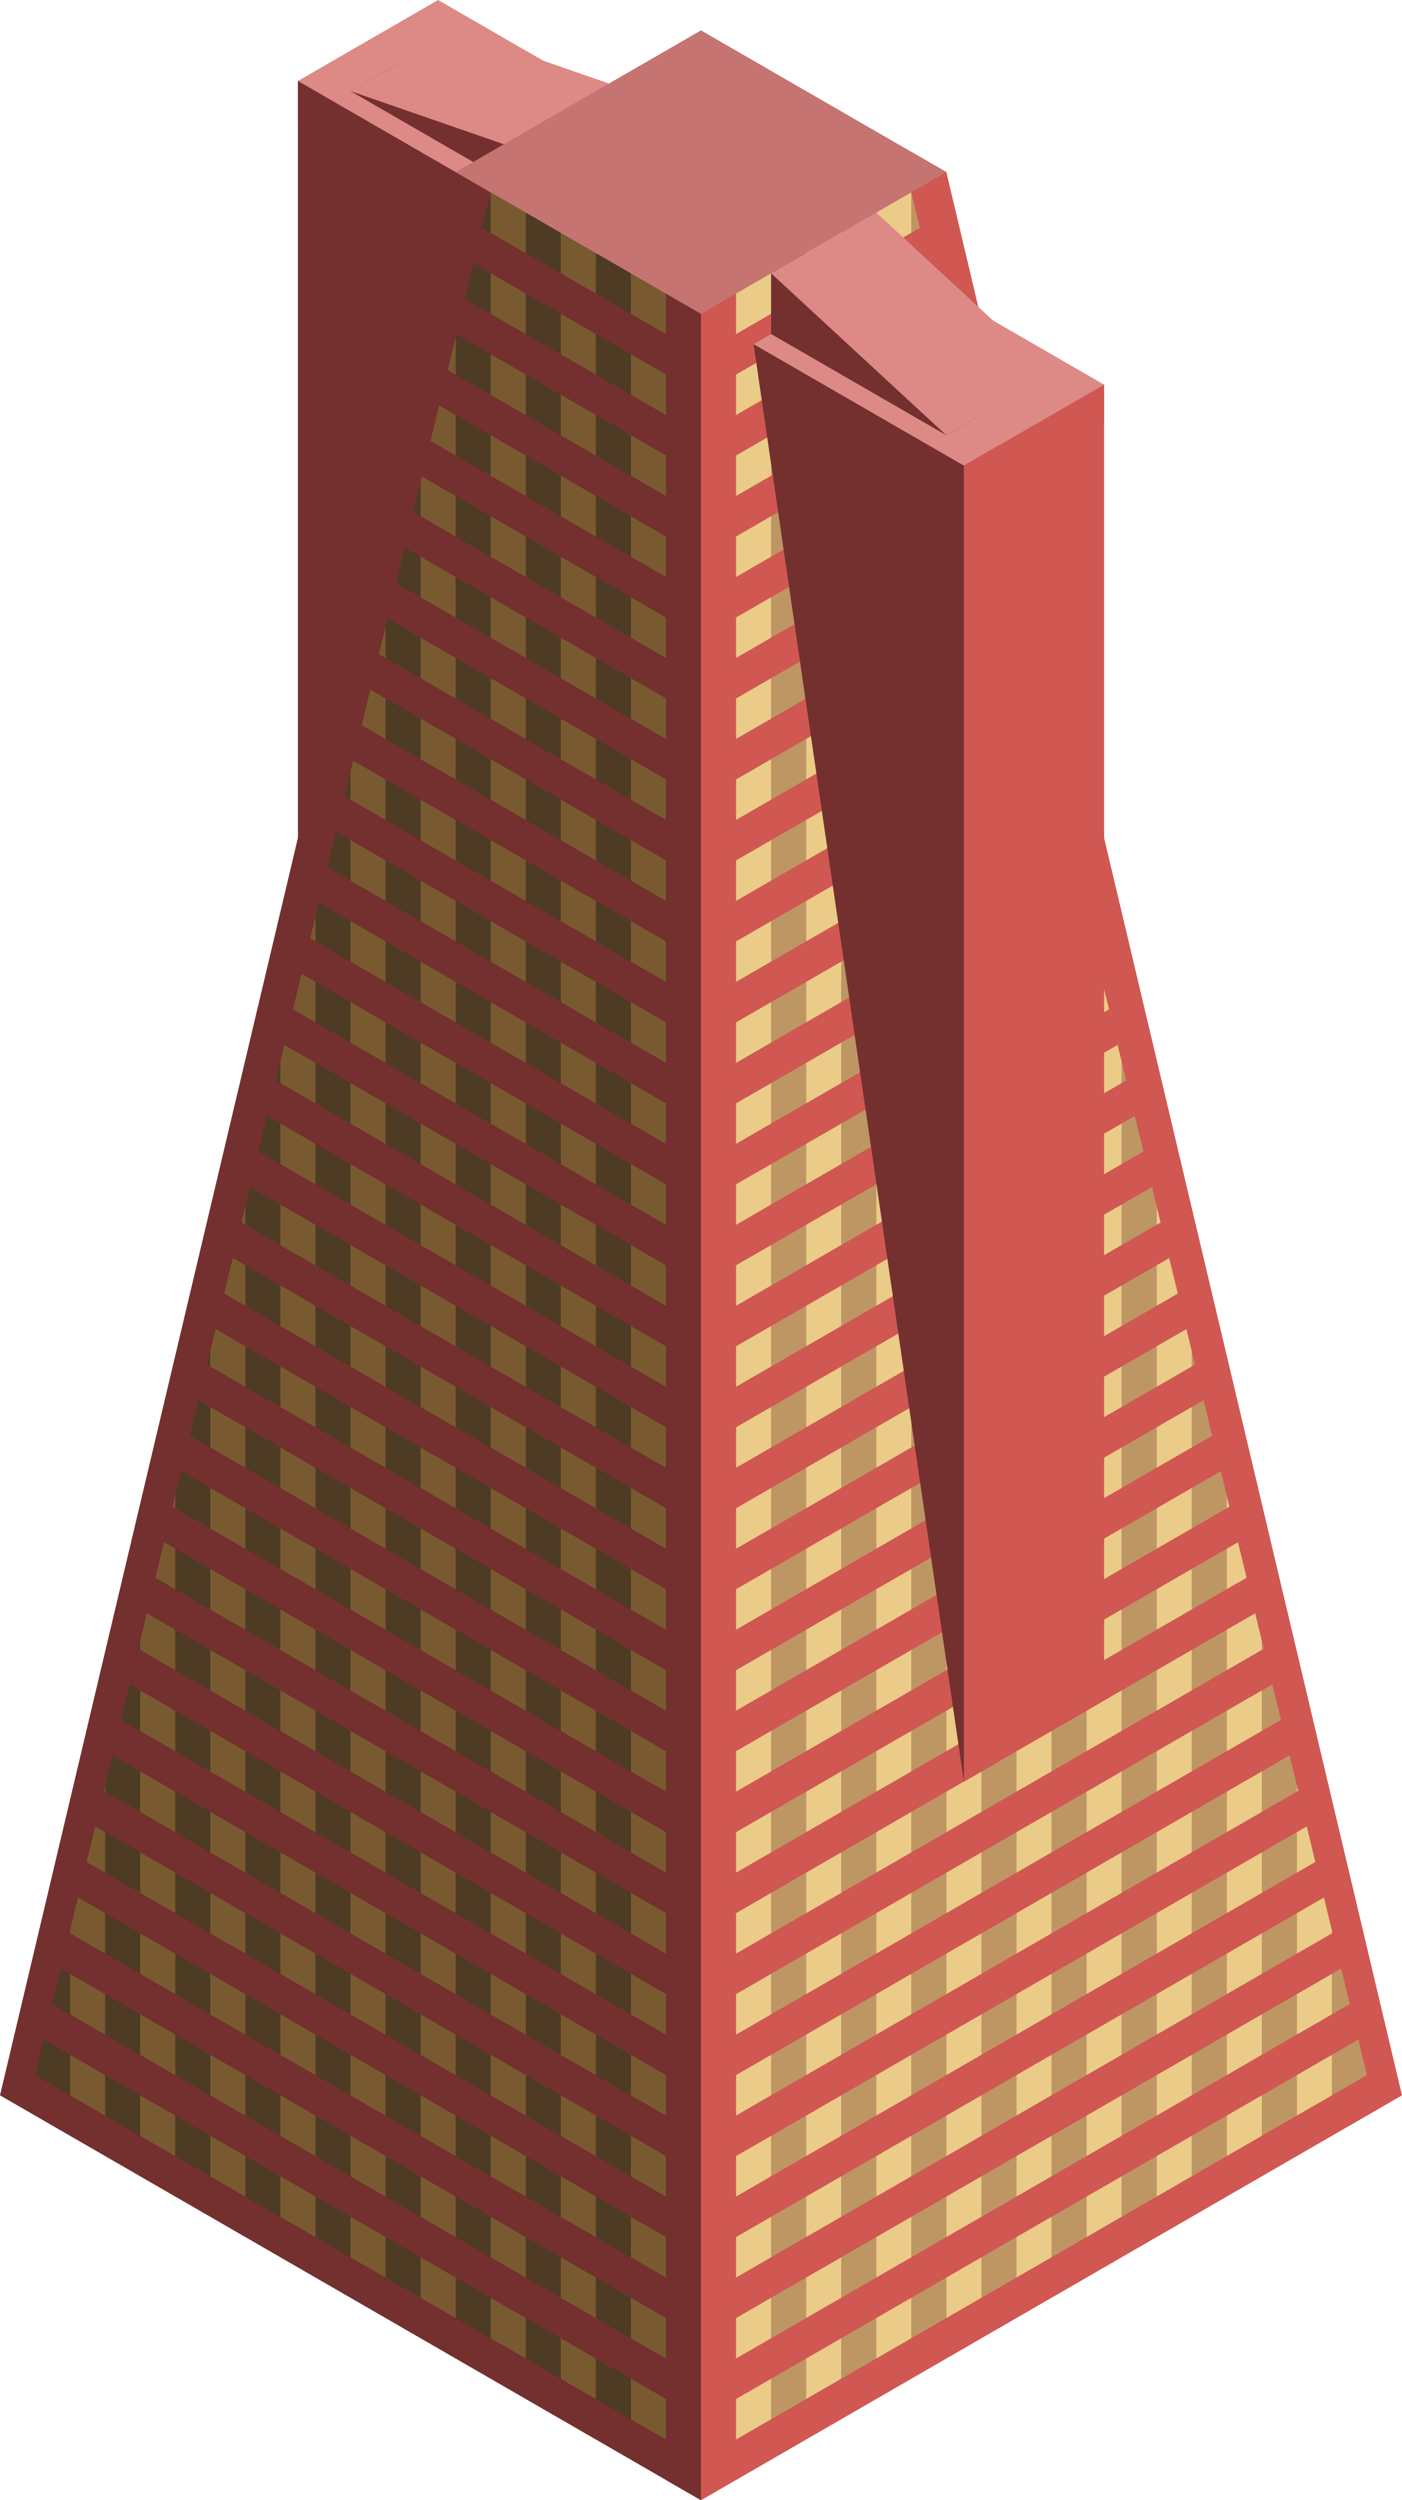 <svg id="Layer_1" data-name="Layer 1" xmlns="http://www.w3.org/2000/svg" viewBox="0 0 200 356.514">
  <defs>
    <style>
      .top-prim {
        fill: #dd8a87;
      }

      .exterior-L-prim {
        fill: #73302e;
      }

      .exterior-R-prim {
        fill: #d05752;
      }

      .top-dark {
        fill: #c67471;
      }

      .window-R-prim {
        fill: #bd9664;
      }

      .window-R-light {
        fill: #eacb87;
      }

      .window-L-prim {
        fill: #4d3b24;
      }

      .window-L-light {
        fill: #795a30;
      }
    </style>
  </defs>
  <title>Artboard 53</title>
  <g id="root">
    <path class="top-prim" d="M42.5,11.547v5.774l30,17.321,25-14.434L62.5,0Z"/>
    <path class="exterior-L-prim" d="M42.5,11.547V150.112l25-124.131Z"/>
    <path class="exterior-L-prim" d="M75,27.425V18.764L57.5,8.661,50,12.991Z"/>
    <path class="top-prim" d="M65,4.331l25,8.66-15,8.66-25-8.66Z"/>
    <path class="exterior-R-prim" d="M100,356.514l-5-2.886V41.858l35-20.207,5,2.887,65,274.241Z"/>
    <path class="exterior-L-prim" d="M100,356.514V44.745L65,24.538,0,298.779Z"/>
    <path id="anchor_65_44.744_70" data-name="anchor_65_44.744 _70" class="top-dark" d="M100,44.745l35-20.207L100,4.331,65,24.538Z"/>
    <polygon class="window-R-prim" points="175 267.025 177.362 265.661 167.753 271.209 170 269.912 170 275.685 165 278.572 165 272.799 160 275.685 160 281.459 179.5 270.2 175 272.798 175 267.025"/>
    <polygon class="window-R-prim" points="155 278.572 148.558 282.291 150 281.459 150 287.232 145 290.119 145 284.345 140 287.232 140 293.006 159 282.036 155 284.345 155 278.572"/>
    <polygon class="window-R-prim" points="135 290.119 129.363 293.374 130 293.006 130 298.779 125.096 301.611 138.5 293.872 135 295.892 135 290.119"/>
    <polygon class="window-R-prim" points="120 298.78 120 304.552 125 301.666 125 295.893 120 298.78"/>
    <polygon class="window-R-prim" points="115 301.666 110 304.553 110 310.326 106.699 312.232 118 305.707 115 307.439 115 301.666"/>
    <polygon class="window-R-prim" points="185 261.251 180 264.138 180 269.912 187.642 265.5 187.642 265.5 185 267.025 185 261.251"/>
    <polygon class="window-R-prim" points="106.345 266.248 118 259.519 115 261.251 115 255.478 110 258.365 110 264.138 106.345 266.248"/>
    <polygon class="window-R-prim" points="125 255.478 125 249.705 120 252.592 120 258.365 125 255.478"/>
    <polygon class="window-R-prim" points="159 235.848 155 238.157 155 232.384 148.558 236.103 150 235.271 150 241.044 145 243.931 145 238.157 140 241.044 140 246.818 159 235.848"/>
    <polygon class="window-R-prim" points="177.83 224.977 177.83 224.976 175 226.61 175 220.837 176.604 219.911 176.604 219.911 167.753 225.021 170 223.724 170 229.497 165 232.384 165 226.611 160 229.497 160 235.271 177.83 224.977"/>
    <polygon class="window-R-prim" points="130 252.591 125.076 255.434 138.5 247.684 135 249.704 135 243.931 129.363 247.185 130 246.818 130 252.591"/>
    <polygon class="window-R-prim" points="130 206.403 125.359 209.083 138.633 201.419 135 203.516 135 197.743 129.726 200.788 130 200.63 130 206.403"/>
    <polygon class="window-R-prim" points="168.019 184.453 168.019 184.453 165 186.196 165 180.423 160 183.309 160 189.083 168.019 184.453"/>
    <polygon class="window-R-prim" points="159.089 189.609 155 191.969 155 186.196 148.854 189.744 150 189.083 150 194.856 145 197.743 145 191.969 140 194.856 140 200.63 159.089 189.609"/>
    <polygon class="window-R-prim" points="106.436 220.008 117.918 213.379 115 215.063 115 209.29 110 212.177 110 217.95 106.436 220.008"/>
    <polygon class="window-R-prim" points="125 209.29 125 203.517 120 206.404 120 212.176 125 209.29"/>
    <polygon class="window-R-prim" points="158.208 143.93 158.208 143.929 155 145.781 155 140.008 148.942 143.506 150 142.895 150 148.668 145 151.555 145 145.781 140 148.668 140 154.442 158.208 143.93"/>
    <polygon class="window-R-prim" points="125 163.102 125 157.329 120 160.216 120 165.988 125 163.102"/>
    <polygon class="window-R-prim" points="130 160.215 126.117 162.457 138.5 155.308 135 157.328 135 151.555 129.747 154.588 130 154.442 130 160.215"/>
    <polygon class="window-R-prim" points="107.386 173.271 117.821 167.246 115 168.875 115 163.102 110 165.989 110 171.762 107.386 173.271"/>
    <polygon class="window-R-prim" points="147.17 98.341 145.47 99.321 147.17 98.341 147.17 98.341"/>
    <polygon class="window-R-prim" points="110 125.574 107.386 127.084 118 120.955 115 122.687 115 116.914 120 114.027 120 119.8 125 116.914 125 111.14 130 108.254 130 114.027 125.096 116.859 138.5 109.12 135 111.14 135 105.367 140 102.48 140 108.254 148.396 103.406 148.396 103.406 145 105.367 145 99.593 105 122.687 105 122.687 110 119.801 110 125.574"/>
    <polygon class="window-R-prim" points="110 79.386 106.699 81.292 118 74.767 115 76.499 115 70.726 120 67.839 120 73.613 125 70.726 125 64.952 130 62.066 130 67.839 125.096 70.671 138.5 62.932 135 64.952 135 59.179 137.358 57.817 137.358 57.817 105 76.499 105 76.499 110 73.613 110 79.386"/>
    <polygon class="window-R-prim" points="155 301.666 148.75 305.275 150 304.553 150 310.326 145 313.213 145 307.44 140 310.326 140 316.1 159 305.13 155 307.439 155 301.666"/>
    <polygon class="window-R-prim" points="105 330.534 105 330.534 109.303 328.05 105 330.534"/>
    <polygon class="window-R-prim" points="110 327.647 110 333.42 106.699 335.326 115 330.533 115 324.76 110 327.647"/>
    <polygon class="window-R-prim" points="120 321.874 120 327.647 125 324.76 125 318.987 130 316.1 130 321.873 125.096 324.704 135 318.987 135 313.213 120 321.874"/>
    <polygon class="window-R-prim" points="175 290.119 176.855 289.048 168.017 294.151 170 293.006 170 298.779 165 301.666 165 295.892 160 298.779 160 304.553 179.5 293.295 175 295.892 175 290.119"/>
    <path class="window-R-prim" d="M191.321,280.696,180,287.232v5.774l12.547-7.244ZM185,290.119v-5.773l5-2.887v5.773Z"/>
    <polygon class="window-R-prim" points="120 275.685 120 281.459 125 278.572 125 272.799 120 275.685"/>
    <polygon class="window-R-prim" points="175 243.931 177.362 242.567 167.753 248.115 170 246.818 170 252.591 165 255.478 165 249.704 160 252.591 160 258.365 179.5 247.107 175 249.704 175 243.931"/>
    <polygon class="window-R-prim" points="115 278.572 110 281.459 110 287.232 106.699 289.138 118 282.613 115 284.345 115 278.572"/>
    <polygon class="window-R-prim" points="181.51 240.173 180 241.044 180 246.818 182.736 245.238 181.51 240.173"/>
    <polygon class="window-R-prim" points="155 255.478 148.558 259.197 150 258.365 150 264.138 145 267.025 145 261.252 140 264.138 140 269.912 159 258.942 155 261.251 155 255.478"/>
    <polygon class="window-R-prim" points="135 267.025 129.363 270.28 130 269.912 130 275.685 125.096 278.516 138.5 270.778 135 272.798 135 267.025"/>
    <polygon class="window-R-prim" points="158.755 212.896 155 215.063 155 209.29 148.558 213.009 150 212.177 150 217.95 145 220.837 145 215.064 140 217.95 140 223.724 158.755 212.896"/>
    <polygon class="window-R-prim" points="172.925 204.715 171.698 199.649 167.982 201.795 170 200.63 170 206.403 165 209.29 165 203.516 160 206.403 160 212.177 172.925 204.715"/>
    <polygon class="window-R-prim" points="125 232.384 125 226.611 120 229.497 120 235.271 125 232.384"/>
    <polygon class="window-R-prim" points="106.436 243.102 117.918 236.472 115 238.157 115 232.384 110 235.271 110 241.044 106.436 243.102"/>
    <polygon class="window-R-prim" points="130 229.497 125.359 232.176 138.337 224.684 135 226.61 135 220.837 129.363 224.092 130 223.724 130 229.497"/>
    <polygon class="window-R-prim" points="106.436 196.914 118.178 190.134 115 191.969 115 186.196 110 189.083 110 194.856 106.436 196.914"/>
    <polygon class="window-R-prim" points="125 186.196 125 180.423 120 183.309 120 189.083 125 186.196"/>
    <polygon class="window-R-prim" points="130 183.309 125.359 185.989 138.633 178.325 135 180.422 135 174.649 129.726 177.694 130 177.536 130 183.309"/>
    <polygon class="window-R-prim" points="163.113 164.192 161.887 159.126 160 160.215 160 165.989 163.113 164.192"/>
    <polygon class="window-R-prim" points="159.089 166.515 155 168.875 155 163.102 148.854 166.651 150 165.989 150 171.762 145 174.649 145 168.876 140 171.762 140 177.536 159.089 166.515"/>
    <polygon class="window-R-prim" points="153.302 123.668 152.075 118.602 148.942 120.412 150 119.801 150 125.574 145 128.461 145 122.688 140 125.574 140 131.348 153.302 123.668"/>
    <polygon class="window-R-prim" points="107.386 150.177 118 144.05 115 145.781 115 140.009 110 142.895 110 148.668 107.386 150.177"/>
    <polygon class="window-R-prim" points="130 137.121 126.117 139.363 138.5 132.214 135 134.234 135 128.461 129.747 131.494 130 131.348 130 137.121"/>
    <polygon class="window-R-prim" points="125 140.008 125 134.235 120 137.121 120 142.895 125 140.008"/>
    <polygon class="window-R-prim" points="110 102.48 106.699 104.386 118 97.862 115 99.593 115 93.82 120 90.933 120 96.707 125 93.82 125 88.046 130 85.16 130 90.933 125.096 93.764 138.5 86.026 135 88.046 135 82.273 140 79.386 140 85.16 143.49 83.144 142.264 78.079 105 99.593 105 99.593 110 96.707 110 102.48"/>
    <polygon class="window-R-prim" points="110 56.292 106.699 58.198 118 51.674 115 53.405 115 47.632 120 44.745 120 50.519 125 47.632 125 41.858 130 38.972 130 44.745 125.096 47.576 133.679 42.621 132.453 37.555 105 53.405 105 53.405 110 50.519 110 56.292"/>
    <polygon class="window-R-prim" points="140 321.873 140 327.647 145 324.759 145 318.987 140 321.873"/>
    <polygon class="window-R-prim" points="120 333.421 120 339.194 125 336.307 125 330.534 130 327.647 130 333.42 127.909 334.627 135 330.533 135 324.76 120 333.421"/>
    <polygon class="window-R-prim" points="110 339.194 110 344.967 106.699 346.873 113.626 342.874 115 342.08 115 336.307 110 339.194"/>
    <polygon class="window-R-prim" points="155 313.213 148.75 316.821 150 316.1 150 321.873 156.374 318.193 155 318.986 155 313.213"/>
    <polygon class="window-R-prim" points="160 310.326 160 316.099 165 313.213 165 307.44 160 310.326"/>
    <polygon class="window-R-prim" points="175 301.666 176.855 300.595 168.017 305.697 170 304.553 170 310.326 175.687 307.043 175 307.439 175 301.666"/>
    <polygon class="window-R-prim" points="180 304.552 185 301.666 185 295.893 190 293.006 190 298.779 195 295.892 193.774 290.827 180 298.779 180 304.552"/>
    <polygon class="window-R-prim" points="105 342.081 105 342.081 109.303 339.596 105 342.081"/>
    <polygon class="window-R-prim" points="185 255.478 185 254.59 183.962 250.303 180 252.591 180 258.365 185.189 255.369 185.189 255.369 185 255.478"/>
    <polygon class="window-R-prim" points="155 267.025 148.558 270.744 150 269.912 150 275.685 145 278.572 145 272.799 140 275.685 140 281.459 159 270.489 155 272.798 155 267.025"/>
    <polygon class="window-R-prim" points="115 290.119 110 293.006 110 298.779 106.699 300.685 118 294.16 115 295.892 115 290.119"/>
    <polygon class="window-R-prim" points="175 255.478 177.362 254.114 167.753 259.662 170 258.365 170 264.138 165 267.025 165 261.252 160 264.138 160 269.912 179.5 258.654 175 261.251 175 255.478"/>
    <polygon class="window-R-prim" points="120 287.233 120 293.006 125 290.119 125 284.345 120 287.233"/>
    <polygon class="window-R-prim" points="135 278.572 129.363 281.826 130 281.459 130 287.232 125.096 290.063 138.5 282.325 135 284.345 135 278.572"/>
    <polygon class="window-R-prim" points="175.377 214.846 175.377 214.845 175 215.063 175 213.287 174.151 209.78 167.753 213.474 170 212.177 170 217.95 165 220.837 165 215.063 160 217.95 160 223.724 175.377 214.846"/>
    <polygon class="window-R-prim" points="130 241.044 125.359 243.724 138.337 236.231 135 238.157 135 232.384 129.363 235.638 130 235.271 130 241.044"/>
    <polygon class="window-R-prim" points="106.436 254.649 117.918 248.02 115 249.704 115 243.931 110 246.818 110 252.591 106.436 254.649"/>
    <polygon class="window-R-prim" points="158.755 224.443 155 226.61 155 220.837 148.558 224.556 150 223.724 150 229.497 145 232.384 145 226.611 140 229.497 140 235.271 158.755 224.443"/>
    <polygon class="window-R-prim" points="125 243.931 125 238.158 120 241.045 120 246.818 125 243.931"/>
    <polygon class="window-R-prim" points="165.566 174.322 165.566 174.322 165 174.649 165 171.984 164.34 169.257 160 171.762 160 177.536 165.566 174.322"/>
    <polygon class="window-R-prim" points="125 197.743 125 191.969 120 194.857 120 200.63 125 197.743"/>
    <polygon class="window-R-prim" points="130 194.856 125.359 197.536 138.633 189.872 135 191.969 135 186.196 129.726 189.241 130 189.083 130 194.856"/>
    <polygon class="window-R-prim" points="106.436 208.461 118.178 201.682 115 203.516 115 197.743 110 200.63 110 206.403 106.436 208.461"/>
    <polygon class="window-R-prim" points="159.089 178.062 155 180.422 155 174.649 148.854 178.197 150 177.536 150 183.309 145 186.196 145 180.423 140 183.309 140 189.083 159.089 178.062"/>
    <polygon class="window-R-prim" points="125 151.555 125 145.782 120 148.669 120 154.442 125 151.555"/>
    <polygon class="window-R-prim" points="130 148.668 126.117 150.91 138.5 143.761 135 145.781 135 140.008 129.747 143.041 130 142.895 130 148.668"/>
    <polygon class="window-R-prim" points="107.386 161.724 118 155.596 115 157.328 115 151.555 110 154.442 110 160.215 107.386 161.724"/>
    <polygon class="window-R-prim" points="155.755 133.799 155.755 133.799 155 134.234 155 130.681 154.528 128.733 148.942 131.959 150 131.348 150 137.121 145 140.008 145 134.235 140 137.121 140 142.895 155.755 133.799"/>
    <polygon class="window-R-prim" points="110 114.027 106.699 115.933 118 109.408 115 111.14 115 105.367 120 102.48 120 108.254 125 105.367 125 99.593 130 96.707 130 102.48 125.096 105.311 138.5 97.573 135 99.593 135 93.82 140 90.933 140 96.707 145.943 93.275 145.943 93.275 145 93.82 145 89.379 144.717 88.21 105 111.14 105 111.14 110 108.254 110 114.027"/>
    <polygon class="window-R-prim" points="110 67.839 106.699 69.745 118 63.22 115 64.952 115 59.179 120 56.292 120 62.066 125 59.179 125 53.405 130 50.519 130 56.292 125.096 59.123 136.132 52.752 136.132 52.752 135 53.405 135 48.076 134.906 47.686 105 64.952 105 64.952 110 62.066 110 67.839"/>
    <polygon class="window-R-prim" points="105 318.987 105 318.987 109.448 316.419 105 318.987"/>
    <polygon class="window-R-prim" points="175 278.572 178.156 276.75 167.753 282.756 170 281.459 170 287.232 165 290.119 165 284.345 160 287.232 160 293.006 179.5 281.748 175 284.345 175 278.572"/>
    <polygon class="window-R-prim" points="155 290.119 148.558 293.838 150 293.006 150 298.779 145 301.666 145 295.892 140 298.78 140 304.553 159 293.583 155 295.892 155 290.119"/>
    <polygon class="window-R-prim" points="180 281.459 190.094 275.631 190 275.241 190 275.685 185 278.572 185 272.799 188.868 270.566 188.868 270.565 180 275.685 180 281.459"/>
    <polygon class="window-R-prim" points="110 316.1 110 321.873 106.699 323.779 115 318.987 115 313.213 110 316.1"/>
    <polygon class="window-R-prim" points="120 310.326 120 316.1 125 313.213 125 307.44 130 304.553 130 310.326 125.096 313.157 135 307.44 135 301.666 120 310.326"/>
    <polygon class="window-R-prim" points="115 267.025 110 269.912 110 275.685 106.699 277.591 118 271.067 115 272.798 115 267.025"/>
    <polygon class="window-R-prim" points="135 255.478 129.363 258.733 130 258.365 130 264.138 125.076 266.981 138.5 259.231 135 261.251 135 255.478"/>
    <polygon class="window-R-prim" points="120 264.138 120 269.912 125 267.025 125 261.252 120 264.138"/>
    <polygon class="window-R-prim" points="175 232.384 177.362 231.02 167.753 236.568 170 235.271 170 241.044 165 243.931 165 238.157 160 241.044 160 246.818 179.5 235.56 175 238.157 175 232.384"/>
    <polygon class="window-R-prim" points="155 243.931 148.558 247.65 150 246.818 150 252.591 145 255.478 145 249.705 140 252.592 140 258.365 159 247.395 155 249.704 155 243.931"/>
    <polygon class="window-R-prim" points="180 233.938 180 235.271 180.283 235.108 180 233.938"/>
    <polygon class="window-R-prim" points="130 217.95 125.359 220.63 138.337 213.137 135 215.063 135 209.29 129.363 212.545 130 212.177 130 217.95"/>
    <polygon class="window-R-prim" points="106.436 231.555 117.918 224.925 115 226.61 115 220.837 110 223.724 110 229.497 106.436 231.555"/>
    <polygon class="window-R-prim" points="169.245 189.518 167.982 190.248 169.245 189.519 169.245 189.518"/>
    <polygon class="window-R-prim" points="170.472 194.584 170 192.635 170 194.856 165 197.743 165 191.969 160 194.856 160 200.63 170.472 194.584"/>
    <polygon class="window-R-prim" points="159.089 201.156 155 203.516 155 197.743 148.854 201.292 150 200.63 150 206.403 145 209.29 145 203.516 140 206.404 140 212.177 159.089 201.156"/>
    <polygon class="window-R-prim" points="125 220.837 125 215.064 120 217.95 120 223.724 125 220.837"/>
    <polygon class="window-R-prim" points="130 171.762 125.359 174.442 138.633 166.778 135 168.875 135 163.102 129.726 166.147 130 165.989 130 171.762"/>
    <polygon class="window-R-prim" points="159.163 154.925 155 157.328 155 151.555 148.942 155.052 150 154.442 150 160.215 145 163.102 145 157.329 140 160.216 140 165.989 159.163 154.925"/>
    <polygon class="window-R-prim" points="106.436 185.367 118.178 178.588 115 180.422 115 174.649 110 177.536 110 183.309 106.436 185.367"/>
    <polygon class="window-R-prim" points="160.66 154.061 160 151.333 160 154.442 160.66 154.061"/>
    <polygon class="window-R-prim" points="125 174.649 125 168.876 120 171.762 120 177.536 125 174.649"/>
    <polygon class="window-R-prim" points="130 125.574 126.117 127.816 138.5 120.667 135 122.687 135 116.914 129.747 119.947 130 119.801 130 125.574"/>
    <polygon class="window-R-prim" points="125 128.461 125 122.688 120 125.574 120 131.348 125 128.461"/>
    <polygon class="window-R-prim" points="107.386 138.631 118 132.503 115 134.234 115 128.461 110 131.348 110 137.121 107.386 138.631"/>
    <polygon class="window-R-prim" points="150.849 113.537 150 110.03 150 114.027 145 116.914 145 111.14 140 114.028 140 119.8 150.849 113.537"/>
    <polygon class="window-R-prim" points="149.623 108.472 148.942 108.865 149.623 108.472 149.623 108.472"/>
    <polygon class="window-R-prim" points="141.038 73.013 140 68.728 140 73.613 141.038 73.013"/>
    <polygon class="window-R-prim" points="110 90.933 106.699 92.839 118 86.314 115 88.046 115 82.273 120 79.386 120 85.16 125 82.273 125 76.499 130 73.613 130 79.386 125.096 82.217 138.5 74.479 135 76.499 135 70.726 139.811 67.948 139.811 67.948 105 88.046 105 88.046 110 85.16 110 90.933"/>
    <polygon class="window-R-prim" points="125.096 36.03 131.226 32.49 130 27.425 130 33.198 125.096 36.03"/>
    <polygon class="window-R-prim" points="125 36.085 125 30.312 120 33.198 120 38.972 125 36.085"/>
    <polygon class="window-R-prim" points="110 44.745 106.699 46.651 118 40.127 115 41.858 115 36.085 117.5 34.641 105 41.858 110 38.972 110 44.745"/>
    <polygon class="window-R-light" points="110 327.647 110 327.647 109.303 328.05 105 330.534 105 336.307 106.699 335.326 110 333.42 110 327.647"/>
    <polygon class="window-R-light" points="130 316.1 125 318.987 125 324.76 125 324.76 125.096 324.704 130 321.873 130 316.1"/>
    <polygon class="window-R-light" points="150 310.326 150 304.553 148.75 305.275 145 307.439 145 307.44 145 313.213 150 310.326"/>
    <polygon class="window-R-light" points="170 298.779 170 293.006 168.017 294.151 165 295.892 165 295.892 165 301.666 170 298.779"/>
    <polygon class="window-R-light" points="185 284.346 185 290.119 190 287.232 190 281.459 185 284.346"/>
    <polygon class="window-R-light" points="120 321.873 115 324.76 115 324.76 115 330.533 115 330.534 120 327.647 120 327.647 120 321.874 120 321.873"/>
    <polygon class="window-R-light" points="140 310.326 135 313.213 135 313.213 135 318.987 135 318.987 140 316.1 140 316.1 140 310.326 140 310.326"/>
    <polygon class="window-R-light" points="160 298.779 155 301.666 155 301.666 155 307.439 159 305.13 160 304.553 160 304.553 160 298.779 160 298.779"/>
    <polygon class="window-R-light" points="180 287.232 176.855 289.048 175 290.119 175 295.892 179.5 293.295 180 293.006 180 293.006 180 287.232 180 287.232"/>
    <polygon class="window-R-light" points="110 304.553 110 304.553 105 307.439 105 313.213 106.699 312.232 110 310.326 110 304.553"/>
    <polygon class="window-R-light" points="130 293.006 129.363 293.374 125 295.892 125 295.893 125 301.666 125 301.666 125.096 301.611 130 298.779 130 293.006"/>
    <polygon class="window-R-light" points="150 287.232 150 281.459 148.558 282.291 145 284.345 145 284.345 145 290.119 150 287.232"/>
    <polygon class="window-R-light" points="170 275.685 170 269.912 167.753 271.209 165 272.798 165 272.799 165 278.572 170 275.685"/>
    <polygon class="window-R-light" points="185 261.251 185 267.025 187.642 265.5 186.415 260.434 185 261.251 185 261.251"/>
    <polygon class="window-R-light" points="120 298.779 115 301.666 115 301.666 115 307.439 118 305.707 120 304.553 120 304.552 120 298.78 120 298.779"/>
    <polygon class="window-R-light" points="140 287.232 135 290.119 135 290.119 135 295.892 138.5 293.872 140 293.006 140 293.006 140 287.232 140 287.232"/>
    <polygon class="window-R-light" points="160 275.685 155 278.572 155 278.572 155 284.345 159 282.036 160 281.459 160 281.459 160 275.685 160 275.685"/>
    <polygon class="window-R-light" points="180 264.138 177.362 265.661 175 267.025 175 272.798 179.5 270.2 180 269.912 180 269.912 180 264.138 180 264.138"/>
    <polygon class="window-R-light" points="110 281.459 110 281.459 105 284.345 105 290.119 106.699 289.138 110 287.232 110 281.459"/>
    <polygon class="window-R-light" points="130 269.912 129.363 270.28 125 272.798 125 272.799 125 278.572 125 278.572 125.096 278.516 130 275.685 130 269.912"/>
    <polygon class="window-R-light" points="150 264.138 150 258.365 148.558 259.197 145 261.251 145 261.252 145 267.025 150 264.138"/>
    <polygon class="window-R-light" points="170 252.591 170 246.818 167.753 248.115 165 249.704 165 249.704 165 255.478 170 252.591"/>
    <polygon class="window-R-light" points="120 275.685 115 278.572 115 278.572 115 284.345 118 282.613 120 281.459 120 281.459 120 275.685 120 275.685"/>
    <polygon class="window-R-light" points="140 264.138 135 267.025 135 267.025 135 272.798 138.5 270.778 140 269.912 140 269.912 140 264.138 140 264.138"/>
    <polygon class="window-R-light" points="160 252.591 155 255.478 155 255.478 155 261.251 159 258.942 160 258.365 160 258.365 160 252.591 160 252.591"/>
    <polygon class="window-R-light" points="180 241.044 177.362 242.567 175 243.931 175 249.704 179.5 247.107 180 246.818 180 246.818 180 241.044 180 241.044"/>
    <polygon class="window-R-light" points="105 267.025 106.345 266.248 110 264.138 110 258.365 110 258.365 105 261.251 105 267.025"/>
    <polygon class="window-R-light" points="125 255.478 125.076 255.434 130 252.591 130 246.818 129.363 247.185 125 249.704 125 249.705 125 255.478 125 255.478"/>
    <polygon class="window-R-light" points="150 241.044 150 235.271 148.558 236.103 145 238.157 145 238.157 145 243.931 150 241.044"/>
    <polygon class="window-R-light" points="170 229.497 170 223.724 167.753 225.021 165 226.61 165 226.611 165 232.384 170 229.497"/>
    <polygon class="window-R-light" points="118 259.519 120 258.365 120 258.365 120 252.592 120 252.591 115 255.478 115 255.478 115 261.251 118 259.519"/>
    <polygon class="window-R-light" points="138.5 247.684 140 246.818 140 246.818 140 241.044 140 241.044 135 243.931 135 243.931 135 249.704 138.5 247.684"/>
    <polygon class="window-R-light" points="159 235.848 160 235.271 160 235.271 160 229.497 160 229.497 155 232.384 155 232.384 155 238.157 159 235.848"/>
    <polygon class="window-R-light" points="175 226.61 177.83 224.976 176.604 219.911 175 220.837 175 226.61"/>
    <polygon class="window-R-light" points="105 243.931 106.436 243.102 110 241.044 110 235.271 110 235.271 105 238.157 105 243.931"/>
    <polygon class="window-R-light" points="125 232.384 125.359 232.176 130 229.497 130 223.724 129.363 224.092 125 226.61 125 226.611 125 232.384 125 232.384"/>
    <polygon class="window-R-light" points="150 217.95 150 212.177 148.558 213.009 145 215.063 145 215.064 145 220.837 150 217.95"/>
    <polygon class="window-R-light" points="170 206.403 170 200.63 167.982 201.795 165 203.516 165 203.516 165 209.29 170 206.403"/>
    <polygon class="window-R-light" points="117.918 236.472 120 235.271 120 235.271 120 229.497 120 229.497 115 232.384 115 232.384 115 238.157 117.918 236.472"/>
    <polygon class="window-R-light" points="138.337 224.684 140 223.724 140 223.724 140 217.95 140 217.95 135 220.837 135 220.837 135 226.61 138.337 224.684"/>
    <polygon class="window-R-light" points="158.755 212.896 160 212.177 160 212.177 160 206.403 160 206.403 155 209.29 155 209.29 155 215.063 158.755 212.896"/>
    <polygon class="window-R-light" points="105 220.837 106.436 220.008 110 217.95 110 212.177 110 212.177 105 215.063 105 220.837"/>
    <polygon class="window-R-light" points="125 209.29 125.359 209.083 130 206.403 130 200.63 129.726 200.788 125 203.516 125 203.517 125 209.29 125 209.29"/>
    <polygon class="window-R-light" points="150 194.856 150 189.083 148.854 189.744 145 191.969 145 191.969 145 197.743 150 194.856"/>
    <polygon class="window-R-light" points="168.019 184.453 166.792 179.387 165 180.422 165 180.423 165 186.196 168.019 184.453"/>
    <polygon class="window-R-light" points="117.918 213.379 120 212.177 120 212.176 120 206.404 120 206.403 115 209.29 115 209.29 115 215.063 117.918 213.379"/>
    <polygon class="window-R-light" points="138.633 201.419 140 200.63 140 200.63 140 194.856 140 194.856 135 197.743 135 197.743 135 203.516 138.633 201.419"/>
    <polygon class="window-R-light" points="159.089 189.609 160 189.083 160 189.083 160 183.309 160 183.309 155 186.196 155 186.196 155 191.969 159.089 189.609"/>
    <polygon class="window-R-light" points="105 197.743 106.436 196.914 110 194.856 110 189.083 110 189.083 105 191.969 105 197.743"/>
    <polygon class="window-R-light" points="125 186.196 125.359 185.989 130 183.309 130 177.536 129.726 177.694 125 180.422 125 180.423 125 186.196 125 186.196"/>
    <polygon class="window-R-light" points="150 171.762 150 165.989 148.854 166.651 145 168.875 145 168.876 145 174.649 150 171.762"/>
    <polygon class="window-R-light" points="118.178 190.134 120 189.083 120 189.083 120 183.309 120 183.309 115 186.196 115 186.196 115 191.969 118.178 190.134"/>
    <polygon class="window-R-light" points="138.633 178.325 140 177.536 140 177.536 140 171.762 140 171.762 135 174.649 135 174.649 135 180.422 138.633 178.325"/>
    <polygon class="window-R-light" points="159.089 166.515 160 165.989 160 165.989 160 160.215 160 160.215 155 163.102 155 163.102 155 168.875 159.089 166.515"/>
    <polygon class="window-R-light" points="105 174.649 107.386 173.271 110 171.762 110 165.989 110 165.989 105 168.875 105 174.649"/>
    <polygon class="window-R-light" points="125 163.102 126.117 162.457 130 160.215 130 154.442 129.747 154.588 125 157.328 125 157.329 125 163.102 125 163.102"/>
    <polygon class="window-R-light" points="150 148.668 150 142.895 148.942 143.506 145 145.781 145 145.781 145 151.555 150 148.668"/>
    <polygon class="window-R-light" points="117.821 167.246 120 165.989 120 165.988 120 160.216 120 160.215 115 163.102 115 163.102 115 168.875 117.821 167.246"/>
    <polygon class="window-R-light" points="138.5 155.308 140 154.442 140 154.442 140 148.668 140 148.668 135 151.555 135 151.555 135 157.328 138.5 155.308"/>
    <polygon class="window-R-light" points="158.208 143.929 156.981 138.864 155 140.008 155 140.008 155 145.781 158.208 143.929"/>
    <polygon class="window-R-light" points="105 151.555 107.386 150.177 110 148.668 110 142.895 110 142.895 105 145.781 105 151.555"/>
    <polygon class="window-R-light" points="125 140.008 126.117 139.363 130 137.121 130 131.348 129.747 131.494 125 134.234 125 134.235 125 140.008 125 140.008"/>
    <polygon class="window-R-light" points="150 125.574 150 119.801 148.942 120.412 145 122.687 145 122.688 145 128.461 150 125.574"/>
    <polygon class="window-R-light" points="118 144.05 120 142.895 120 142.895 120 137.121 120 137.121 115 140.008 115 140.009 115 145.781 118 144.05"/>
    <polygon class="window-R-light" points="138.5 132.214 140 131.348 140 131.348 140 125.574 140 125.574 135 128.461 135 128.461 135 134.234 138.5 132.214"/>
    <polygon class="window-R-light" points="105 128.461 107.386 127.084 110 125.574 110 119.801 105 122.687 105 128.461"/>
    <polygon class="window-R-light" points="130 108.254 125 111.14 125 116.914 125 116.914 125.096 116.859 130 114.027 130 108.254"/>
    <polygon class="window-R-light" points="148.396 103.406 147.17 98.341 145.47 99.321 145 99.593 145 99.593 145 105.367 148.396 103.406"/>
    <polygon class="window-R-light" points="115 116.914 115 122.687 118 120.955 120 119.801 120 119.8 120 114.027 115 116.914"/>
    <polygon class="window-R-light" points="135 105.367 135 111.14 138.5 109.12 140 108.254 140 108.254 140 102.48 135 105.367"/>
    <polygon class="window-R-light" points="110 102.48 110 96.707 105 99.593 105 105.367 106.699 104.386 110 102.48"/>
    <polygon class="window-R-light" points="130 85.16 125 88.046 125 93.82 125 93.82 125.096 93.764 130 90.933 130 85.16"/>
    <polygon class="window-R-light" points="115 93.82 115 99.593 118 97.862 120 96.707 120 96.707 120 90.933 115 93.82"/>
    <polygon class="window-R-light" points="135 82.273 135 88.046 138.5 86.026 140 85.16 140 85.16 140 79.386 135 82.273"/>
    <polygon class="window-R-light" points="110 79.386 110 73.613 105 76.499 105 82.273 106.699 81.292 110 79.386"/>
    <polygon class="window-R-light" points="130 62.066 125 64.952 125 70.726 125 70.726 125.096 70.671 130 67.839 130 62.066"/>
    <polygon class="window-R-light" points="115 70.726 115 76.499 118 74.767 120 73.613 120 73.613 120 67.839 115 70.726"/>
    <polygon class="window-R-light" points="135 64.952 138.5 62.932 138.585 62.883 137.358 57.817 135 59.179 135 64.952"/>
    <polygon class="window-R-light" points="110 56.292 110 50.519 105 53.405 105 59.179 106.699 58.198 110 56.292"/>
    <polygon class="window-R-light" points="130 38.972 125 41.858 125 47.632 125 47.632 125.096 47.576 130 44.745 130 38.972"/>
    <polygon class="window-R-light" points="115 47.632 115 53.405 118 51.674 120 50.519 120 50.519 120 44.745 115 47.632"/>
    <polygon class="window-R-light" points="110 339.194 110 339.194 109.303 339.596 105 342.081 105 347.854 106.699 346.873 110 344.967 110 339.194"/>
    <polygon class="window-R-light" points="130 327.647 125 330.534 125 336.307 127.909 334.627 130 333.42 130 327.647"/>
    <polygon class="window-R-light" points="148.75 316.821 145 318.986 145 318.987 145 324.759 150 321.873 150 316.1 148.75 316.821"/>
    <polygon class="window-R-light" points="168.017 305.697 165 307.439 165 307.44 165 313.213 170 310.326 170 304.553 168.017 305.697"/>
    <polygon class="window-R-light" points="185 295.893 185 301.666 190 298.779 190 293.006 185 295.893"/>
    <polygon class="window-R-light" points="120 333.42 115 336.307 115 336.307 115 342.08 120 339.194 120 333.421 120 333.42"/>
    <polygon class="window-R-light" points="140 321.873 135 324.76 135 324.76 135 330.533 140 327.647 140 321.873 140 321.873"/>
    <polygon class="window-R-light" points="160 310.326 155 313.213 155 313.213 155 318.986 156.374 318.193 160 316.099 160 310.326 160 310.326"/>
    <polygon class="window-R-light" points="180 298.779 176.855 300.595 175 301.666 175 307.439 175.687 307.043 180 304.552 180 298.779 180 298.779"/>
    <polygon class="window-R-light" points="110 316.1 110 316.1 109.448 316.419 105 318.987 105 324.76 106.699 323.779 110 321.873 110 316.1"/>
    <polygon class="window-R-light" points="130 304.553 125 307.44 125 313.213 125 313.213 125.096 313.157 130 310.326 130 304.553"/>
    <polygon class="window-R-light" points="150 298.779 150 293.006 148.558 293.838 145 295.892 145 295.892 145 301.666 150 298.779"/>
    <polygon class="window-R-light" points="170 287.232 170 281.459 167.753 282.756 165 284.345 165 284.345 165 290.119 170 287.232"/>
    <polygon class="window-R-light" points="185 278.572 190 275.685 190 275.241 188.868 270.566 185 272.799 185 278.572"/>
    <polygon class="window-R-light" points="120 310.326 115 313.213 115 313.213 115 318.987 115 318.987 120 316.1 120 316.1 120 310.326 120 310.326"/>
    <polygon class="window-R-light" points="140 298.779 135 301.666 135 301.666 135 307.44 135 307.44 140 304.553 140 304.553 140 298.78 140 298.779"/>
    <polygon class="window-R-light" points="160 287.232 155 290.119 155 290.119 155 295.892 159 293.583 160 293.006 160 293.006 160 287.232 160 287.232"/>
    <polygon class="window-R-light" points="180 275.685 178.156 276.75 175 278.572 175 284.345 179.5 281.748 180 281.459 180 281.459 180 275.685 180 275.685"/>
    <polygon class="window-R-light" points="110 293.006 110 293.006 105 295.892 105 301.666 106.699 300.685 110 298.779 110 293.006"/>
    <polygon class="window-R-light" points="130 281.459 129.363 281.826 125 284.345 125 284.345 125 290.119 125 290.119 125.096 290.063 130 287.232 130 281.459"/>
    <polygon class="window-R-light" points="150 275.685 150 269.912 148.558 270.744 145 272.798 145 272.799 145 278.572 150 275.685"/>
    <polygon class="window-R-light" points="170 264.138 170 258.365 167.753 259.662 165 261.251 165 261.252 165 267.025 170 264.138"/>
    <polygon class="window-R-light" points="185.189 255.369 185 254.59 185 255.478 185.189 255.369"/>
    <polygon class="window-R-light" points="120 287.232 115 290.119 115 290.119 115 295.892 118 294.16 120 293.006 120 293.006 120 287.233 120 287.232"/>
    <polygon class="window-R-light" points="140 275.685 135 278.572 135 278.572 135 284.345 138.5 282.325 140 281.459 140 281.459 140 275.685 140 275.685"/>
    <polygon class="window-R-light" points="160 264.138 155 267.025 155 267.025 155 272.798 159 270.489 160 269.912 160 269.912 160 264.138 160 264.138"/>
    <polygon class="window-R-light" points="180 252.591 177.362 254.114 175 255.478 175 261.251 179.5 258.654 180 258.365 180 258.365 180 252.591 180 252.591"/>
    <polygon class="window-R-light" points="110 269.912 110 269.912 105 272.798 105 278.572 106.699 277.591 110 275.685 110 269.912"/>
    <polygon class="window-R-light" points="130 258.365 129.363 258.733 125 261.251 125 261.252 125 267.025 125 267.025 125.076 266.981 130 264.138 130 258.365"/>
    <polygon class="window-R-light" points="150 252.591 150 246.818 148.558 247.65 145 249.704 145 249.705 145 255.478 150 252.591"/>
    <polygon class="window-R-light" points="170 241.044 170 235.271 167.753 236.568 165 238.157 165 238.157 165 243.931 170 241.044"/>
    <polygon class="window-R-light" points="120 264.138 115 267.025 115 267.025 115 272.798 118 271.067 120 269.912 120 269.912 120 264.138 120 264.138"/>
    <polygon class="window-R-light" points="140 252.591 135 255.478 135 255.478 135 261.251 138.5 259.231 140 258.365 140 258.365 140 252.592 140 252.591"/>
    <polygon class="window-R-light" points="160 241.044 155 243.931 155 243.931 155 249.704 159 247.395 160 246.818 160 246.818 160 241.044 160 241.044"/>
    <polygon class="window-R-light" points="179.057 230.042 177.362 231.02 175 232.384 175 238.157 179.5 235.56 180 235.271 180 235.271 180 233.938 179.057 230.042"/>
    <polygon class="window-R-light" points="105 255.478 106.436 254.649 110 252.591 110 246.818 110 246.818 105 249.704 105 255.478"/>
    <polygon class="window-R-light" points="125 243.931 125.359 243.724 130 241.044 130 235.271 129.363 235.638 125 238.157 125 238.158 125 243.931 125 243.931"/>
    <polygon class="window-R-light" points="150 229.497 150 223.724 148.558 224.556 145 226.61 145 226.611 145 232.384 150 229.497"/>
    <polygon class="window-R-light" points="170 217.95 170 212.177 167.753 213.474 165 215.063 165 215.063 165 220.837 170 217.95"/>
    <polygon class="window-R-light" points="117.918 248.02 120 246.818 120 246.818 120 241.045 120 241.044 115 243.931 115 243.931 115 249.704 117.918 248.02"/>
    <polygon class="window-R-light" points="138.337 236.231 140 235.271 140 235.271 140 229.497 140 229.497 135 232.384 135 232.384 135 238.157 138.337 236.231"/>
    <polygon class="window-R-light" points="158.755 224.443 160 223.724 160 223.724 160 217.95 160 217.95 155 220.837 155 220.837 155 226.61 158.755 224.443"/>
    <polygon class="window-R-light" points="175.377 214.845 175 213.287 175 215.063 175.377 214.845"/>
    <polygon class="window-R-light" points="105 232.384 106.436 231.555 110 229.497 110 223.724 110 223.724 105 226.61 105 232.384"/>
    <polygon class="window-R-light" points="125 220.837 125.359 220.63 130 217.95 130 212.177 129.363 212.545 125 215.063 125 215.064 125 220.837 125 220.837"/>
    <polygon class="window-R-light" points="150 206.403 150 200.63 148.854 201.292 145 203.516 145 203.516 145 209.29 150 206.403"/>
    <polygon class="window-R-light" points="170 194.856 170 192.635 169.245 189.519 167.982 190.248 165 191.969 165 191.969 165 197.743 170 194.856"/>
    <polygon class="window-R-light" points="117.918 224.925 120 223.724 120 223.724 120 217.95 120 217.95 115 220.837 115 220.837 115 226.61 117.918 224.925"/>
    <polygon class="window-R-light" points="138.337 213.137 140 212.177 140 212.177 140 206.404 140 206.403 135 209.29 135 209.29 135 215.063 138.337 213.137"/>
    <polygon class="window-R-light" points="159.089 201.156 160 200.63 160 200.63 160 194.856 160 194.856 155 197.743 155 197.743 155 203.516 159.089 201.156"/>
    <polygon class="window-R-light" points="105 209.29 106.436 208.461 110 206.403 110 200.63 110 200.63 105 203.516 105 209.29"/>
    <polygon class="window-R-light" points="125 197.743 125.359 197.536 130 194.856 130 189.083 129.726 189.241 125 191.969 125 191.969 125 197.743 125 197.743"/>
    <polygon class="window-R-light" points="150 183.309 150 177.536 148.854 178.197 145 180.422 145 180.423 145 186.196 150 183.309"/>
    <polygon class="window-R-light" points="165.566 174.322 165 171.984 165 174.649 165.566 174.322"/>
    <polygon class="window-R-light" points="118.178 201.682 120 200.63 120 200.63 120 194.857 120 194.856 115 197.743 115 197.743 115 203.516 118.178 201.682"/>
    <polygon class="window-R-light" points="138.633 189.872 140 189.083 140 189.083 140 183.309 140 183.309 135 186.196 135 186.196 135 191.969 138.633 189.872"/>
    <polygon class="window-R-light" points="159.089 178.062 160 177.536 160 177.536 160 171.762 160 171.762 155 174.649 155 174.649 155 180.422 159.089 178.062"/>
    <polygon class="window-R-light" points="105 186.196 106.436 185.367 110 183.309 110 177.536 110 177.536 105 180.422 105 186.196"/>
    <polygon class="window-R-light" points="125 174.649 125.359 174.442 130 171.762 130 165.989 129.726 166.147 125 168.875 125 168.876 125 174.649 125 174.649"/>
    <polygon class="window-R-light" points="150 160.215 150 154.442 148.942 155.052 145 157.328 145 157.329 145 163.102 150 160.215"/>
    <polygon class="window-R-light" points="118.178 178.588 120 177.536 120 177.536 120 171.762 120 171.762 115 174.649 115 174.649 115 180.422 118.178 178.588"/>
    <polygon class="window-R-light" points="138.633 166.778 140 165.989 140 165.989 140 160.216 140 160.215 135 163.102 135 163.102 135 168.875 138.633 166.778"/>
    <polygon class="window-R-light" points="159.163 154.925 160 154.442 160 154.442 160 151.333 159.434 148.995 155 151.555 155 151.555 155 157.328 159.163 154.925"/>
    <polygon class="window-R-light" points="105 163.102 107.386 161.724 110 160.215 110 154.442 110 154.442 105 157.328 105 163.102"/>
    <polygon class="window-R-light" points="125 151.555 126.117 150.91 130 148.668 130 142.895 129.747 143.041 125 145.781 125 145.782 125 151.555 125 151.555"/>
    <polygon class="window-R-light" points="150 137.121 150 131.348 148.942 131.959 145 134.234 145 134.235 145 140.008 150 137.121"/>
    <polygon class="window-R-light" points="118 155.596 120 154.442 120 154.442 120 148.669 120 148.668 115 151.555 115 151.555 115 157.328 118 155.596"/>
    <polygon class="window-R-light" points="138.5 143.761 140 142.895 140 142.895 140 137.121 140 137.121 135 140.008 135 140.008 135 145.781 138.5 143.761"/>
    <polygon class="window-R-light" points="155.755 133.799 155 130.681 155 134.234 155.755 133.799"/>
    <polygon class="window-R-light" points="105 140.008 107.386 138.631 110 137.121 110 131.348 110 131.348 105 134.234 105 140.008"/>
    <polygon class="window-R-light" points="125 128.461 126.117 127.816 130 125.574 130 119.801 129.747 119.947 125 122.687 125 122.688 125 128.461 125 128.461"/>
    <polygon class="window-R-light" points="150 114.027 150 110.03 149.623 108.472 148.942 108.865 145 111.14 145 111.14 145 116.914 150 114.027"/>
    <polygon class="window-R-light" points="118 132.503 120 131.348 120 131.348 120 125.574 120 125.574 115 128.461 115 128.461 115 134.234 118 132.503"/>
    <polygon class="window-R-light" points="138.5 120.667 140 119.801 140 119.8 140 114.028 140 114.027 135 116.914 135 116.914 135 122.687 138.5 120.667"/>
    <polygon class="window-R-light" points="110 114.027 110 108.254 105 111.14 105 116.914 106.699 115.933 110 114.027"/>
    <polygon class="window-R-light" points="130 96.707 125 99.593 125 105.367 125 105.367 125.096 105.311 130 102.48 130 96.707"/>
    <polygon class="window-R-light" points="145.943 93.275 145 89.379 145 93.82 145.943 93.275"/>
    <polygon class="window-R-light" points="115 105.367 115 111.14 118 109.408 120 108.254 120 108.254 120 102.48 115 105.367"/>
    <polygon class="window-R-light" points="135 93.82 135 99.593 138.5 97.573 140 96.707 140 96.707 140 90.933 135 93.82"/>
    <polygon class="window-R-light" points="110 90.933 110 85.16 105 88.046 105 93.82 106.699 92.839 110 90.933"/>
    <polygon class="window-R-light" points="130 73.613 125 76.499 125 82.273 125 82.273 125.096 82.217 130 79.386 130 73.613"/>
    <polygon class="window-R-light" points="115 82.273 115 88.046 118 86.314 120 85.16 120 85.16 120 79.386 115 82.273"/>
    <polygon class="window-R-light" points="135 76.499 138.5 74.479 140 73.613 140 73.613 140 68.728 139.811 67.948 135 70.726 135 76.499"/>
    <polygon class="window-R-light" points="110 67.839 110 62.066 105 64.952 105 70.726 106.699 69.745 110 67.839"/>
    <polygon class="window-R-light" points="130 50.519 125 53.405 125 59.179 125 59.179 125.096 59.123 130 56.292 130 50.519"/>
    <polygon class="window-R-light" points="115 59.179 115 64.952 118 63.22 120 62.066 120 62.066 120 56.292 115 59.179"/>
    <polygon class="window-R-light" points="136.132 52.752 135 48.076 135 53.405 136.132 52.752"/>
    <polygon class="window-R-light" points="110 44.745 110 38.972 105 41.858 105 47.632 106.699 46.651 110 44.745"/>
    <polygon class="window-R-light" points="125 36.085 125.096 36.03 130 33.198 130 27.425 125 30.312 125 36.085 125 36.085"/>
    <polygon class="window-R-light" points="115 41.858 118 40.127 120 38.972 120 38.972 120 33.198 117.5 34.641 115 36.085 115 41.858"/>
    <path class="top-prim" d="M107.5,49.075l2.5,7.217,27.5,15.877,20-11.547V54.849l-30-17.321Z"/>
    <path class="exterior-L-prim" d="M137.5,66.396l5-2.887V251.148l-5,2.887-30-204.96Z"/>
    <path class="exterior-R-prim" d="M137.5,254.035l20-11.547V54.849l-20,11.547Z"/>
    <path class="exterior-L-prim" d="M135,62.066l5-2.887L115,36.085l-5,2.887v8.66Z"/>
    <path class="top-prim" d="M125,30.311l25,23.094-15,8.661L110,38.972Z"/>
    <polygon class="window-L-prim" points="90 304.553 85 301.666 85 307.439 82 305.707 93.301 312.232 90 310.326 90 304.553"/>
    <polygon class="window-L-prim" points="75 295.893 75 301.666 80 304.552 80 298.78 75 295.893"/>
    <polygon class="window-L-prim" points="15 261.251 15 267.025 12.359 265.5 12.359 265.5 20 269.912 20 264.138 15 261.251"/>
    <polygon class="window-L-prim" points="55 284.345 55 290.119 50 287.232 50 281.459 51.442 282.291 45 278.572 45 284.345 41 282.036 60 293.006 60 287.232 55 284.345"/>
    <polygon class="window-L-prim" points="70 293.006 70.637 293.374 65 290.119 65 295.892 61.5 293.872 74.904 301.611 70 298.779 70 293.006"/>
    <polygon class="window-L-prim" points="35 272.799 35 278.572 30 275.685 30 269.912 32.247 271.209 22.638 265.661 25 267.025 25 272.798 20.5 270.2 40 281.459 40 275.685 35 272.799"/>
    <polygon class="window-L-prim" points="55 238.157 55 243.931 50 241.044 50 235.271 51.442 236.103 45 232.384 45 238.157 41 235.848 60 246.818 60 241.044 55 238.157"/>
    <polygon class="window-L-prim" points="75 249.705 75 255.478 80 258.365 80 252.592 75 249.705"/>
    <polygon class="window-L-prim" points="35 226.611 35 232.384 30 229.497 30 223.724 32.247 225.021 23.396 219.911 23.396 219.911 25 220.837 25 226.61 22.17 224.976 22.17 224.977 40 235.271 40 229.497 35 226.611"/>
    <polygon class="window-L-prim" points="70 246.818 70.637 247.185 65 243.931 65 249.704 61.5 247.684 74.924 255.434 70 252.591 70 246.818"/>
    <polygon class="window-L-prim" points="90 258.365 85 255.478 85 261.251 82 259.519 93.655 266.248 90 264.138 90 258.365"/>
    <polygon class="window-L-prim" points="55 191.969 55 197.743 50 194.856 50 189.083 51.146 189.744 45 186.196 45 191.969 40.911 189.609 60 200.63 60 194.856 55 191.969"/>
    <polygon class="window-L-prim" points="35 180.423 35 186.196 31.981 184.453 31.981 184.453 40 189.083 40 183.309 35 180.423"/>
    <polygon class="window-L-prim" points="70 200.63 70.274 200.788 65 197.743 65 203.516 61.367 201.419 74.641 209.083 70 206.403 70 200.63"/>
    <polygon class="window-L-prim" points="90 212.177 85 209.29 85 215.063 82.082 213.379 93.564 220.008 90 217.95 90 212.177"/>
    <polygon class="window-L-prim" points="75 203.517 75 209.29 80 212.176 80 206.404 75 203.517"/>
    <polygon class="window-L-prim" points="75 157.329 75 163.102 80 165.988 80 160.216 75 157.329"/>
    <polygon class="window-L-prim" points="90 165.989 85 163.102 85 168.875 82.179 167.246 92.614 173.271 90 171.762 90 165.989"/>
    <polygon class="window-L-prim" points="70 154.442 70.253 154.588 65 151.555 65 157.328 61.5 155.308 73.883 162.457 70 160.215 70 154.442"/>
    <polygon class="window-L-prim" points="55 145.781 55 151.555 50 148.668 50 142.895 51.058 143.506 45 140.008 45 145.781 41.792 143.929 41.792 143.93 60 154.442 60 148.668 55 145.781"/>
    <polygon class="window-L-prim" points="55 99.593 55 105.367 51.604 103.406 51.604 103.406 60 108.254 60 102.48 65 105.367 65 111.14 61.5 109.12 74.904 116.859 70 114.027 70 108.254 75 111.14 75 116.914 80 119.8 80 114.027 85 116.914 85 122.687 82 120.955 92.614 127.084 90 125.574 90 119.801 95 122.687 95 122.687 55 99.593"/>
    <polygon class="window-L-prim" points="52.83 98.341 52.83 98.341 54.53 99.321 52.83 98.341"/>
    <polygon class="window-L-prim" points="62.642 57.817 62.642 57.817 65 59.179 65 64.952 61.5 62.932 74.904 70.671 70 67.839 70 62.066 75 64.952 75 70.726 80 73.613 80 67.839 85 70.726 85 76.499 82 74.767 93.301 81.292 90 79.386 90 73.613 95 76.499 95 76.499 62.642 57.817"/>
    <polygon class="window-L-prim" points="35 295.892 35 301.666 30 298.779 30 293.006 31.983 294.151 23.145 289.048 25 290.119 25 295.892 20.5 293.295 40 304.553 40 298.779 35 295.892"/>
    <polygon class="window-L-prim" points="90 327.647 85 324.76 85 330.533 82 328.801 93.301 335.326 90 333.42 90 327.647"/>
    <polygon class="window-L-prim" points="70 316.1 70.517 316.398 65 313.213 65 318.986 61.5 316.966 74.904 324.704 70 321.873 70 316.1"/>
    <polygon class="window-L-prim" points="15 284.345 15 290.119 10 287.232 10 281.459 12.716 283.027 8.679 280.696 7.453 285.762 20 293.006 20 287.232 15 284.345"/>
    <polygon class="window-L-prim" points="55 307.44 55 313.213 50 310.326 50 304.553 51.25 305.275 45 301.666 45 307.439 41 305.13 60 316.1 60 310.326 55 307.44"/>
    <polygon class="window-L-prim" points="75 318.987 75 324.76 80 327.647 80 321.874 75 318.987"/>
    <polygon class="window-L-prim" points="70 269.912 70.637 270.28 65 267.025 65 272.798 61.5 270.778 74.904 278.516 70 275.685 70 269.912"/>
    <polygon class="window-L-prim" points="55 261.252 55 267.025 50 264.138 50 258.365 51.442 259.197 45 255.478 45 261.251 41 258.942 60 269.912 60 264.138 55 261.252"/>
    <polygon class="window-L-prim" points="35 249.704 35 255.478 30 252.591 30 246.818 32.247 248.115 22.638 242.567 25 243.931 25 249.704 20.5 247.107 40 258.365 40 252.591 35 249.704"/>
    <polygon class="window-L-prim" points="75 272.799 75 278.572 80 281.459 80 275.685 75 272.799"/>
    <polygon class="window-L-prim" points="90 281.459 85 278.572 85 284.345 82 282.613 93.301 289.138 90 287.232 90 281.459"/>
    <polygon class="window-L-prim" points="18.491 240.173 17.264 245.238 20 246.818 20 241.044 18.491 240.173"/>
    <polygon class="window-L-prim" points="55 215.064 55 220.837 50 217.95 50 212.177 51.442 213.009 45 209.29 45 215.063 41.245 212.896 60 223.724 60 217.95 55 215.064"/>
    <polygon class="window-L-prim" points="35 203.516 35 209.29 30 206.403 30 200.63 32.018 201.795 28.302 199.649 27.075 204.715 40 212.177 40 206.403 35 203.516"/>
    <polygon class="window-L-prim" points="90 235.271 85 232.384 85 238.157 82.082 236.472 93.564 243.102 90 241.044 90 235.271"/>
    <polygon class="window-L-prim" points="75 226.611 75 232.384 80 235.271 80 229.497 75 226.611"/>
    <polygon class="window-L-prim" points="70 223.724 70.637 224.092 65 220.837 65 226.61 61.663 224.684 74.641 232.176 70 229.497 70 223.724"/>
    <polygon class="window-L-prim" points="55 168.876 55 174.649 50 171.762 50 165.989 51.146 166.651 45 163.102 45 168.875 40.911 166.515 60 177.536 60 171.762 55 168.876"/>
    <polygon class="window-L-prim" points="90 189.083 85 186.196 85 191.969 81.822 190.134 93.564 196.914 90 194.856 90 189.083"/>
    <polygon class="window-L-prim" points="70 177.536 70.274 177.694 65 174.649 65 180.422 61.367 178.325 74.641 185.989 70 183.309 70 177.536"/>
    <polygon class="window-L-prim" points="75 180.423 75 186.196 80 189.083 80 183.309 75 180.423"/>
    <polygon class="window-L-prim" points="38.113 159.126 36.887 164.192 40 165.989 40 160.215 38.113 159.126"/>
    <polygon class="window-L-prim" points="70 131.348 70.253 131.494 65 128.461 65 134.234 61.5 132.214 73.883 139.363 70 137.121 70 131.348"/>
    <polygon class="window-L-prim" points="90 142.895 85 140.009 85 145.781 82 144.05 92.614 150.177 90 148.668 90 142.895"/>
    <polygon class="window-L-prim" points="75 134.235 75 140.008 80 142.895 80 137.121 75 134.235"/>
    <polygon class="window-L-prim" points="55 122.688 55 128.461 50 125.574 50 119.801 51.058 120.412 47.925 118.603 46.698 123.668 60 131.348 60 125.574 55 122.688"/>
    <polygon class="window-L-prim" points="57.736 78.079 56.51 83.145 60 85.16 60 79.386 65 82.273 65 88.046 61.5 86.026 74.904 93.764 70 90.933 70 85.16 75 88.046 75 93.82 80 96.707 80 90.933 85 93.82 85 99.593 82 97.862 93.301 104.386 90 102.48 90 96.707 95 99.593 95 99.593 57.736 78.079"/>
    <polygon class="window-L-prim" points="67.547 37.555 66.321 42.621 74.904 47.576 70 44.745 70 38.972 75 41.858 75 47.632 80 50.519 80 44.745 85 47.632 85 53.405 82 51.674 93.301 58.198 90 56.292 90 50.519 95 53.405 95 53.405 67.547 37.555"/>
    <polygon class="window-L-prim" points="15 295.892 15 301.666 10 298.779 10 293.006 12.716 294.574 6.227 290.827 5 295.893 20 304.553 20 298.779 15 295.892"/>
    <polygon class="window-L-prim" points="75 330.534 75 336.307 80 339.194 80 333.421 75 330.534"/>
    <polygon class="window-L-prim" points="70 327.647 70.517 327.946 65 324.76 65 330.533 61.5 328.513 74.904 336.252 70 333.42 70 327.647"/>
    <polygon class="window-L-prim" points="55 318.987 55 324.76 50 321.873 50 316.1 51.25 316.821 45 313.213 45 318.986 41 316.677 60 327.647 60 321.873 55 318.987"/>
    <polygon class="window-L-prim" points="35 307.44 35 313.213 30 310.326 30 304.553 31.983 305.697 23.145 300.595 25 301.666 25 307.439 20.5 304.842 40 316.1 40 310.326 35 307.44"/>
    <polygon class="window-L-prim" points="90 344.967 90 339.194 85 336.307 85 342.08 82 340.348 93.301 346.873 90 344.967"/>
    <polygon class="window-L-prim" points="35 261.252 35 267.025 30 264.138 30 258.365 32.247 259.662 22.638 254.114 25 255.478 25 261.251 20.5 258.654 40 269.912 40 264.138 35 261.252"/>
    <polygon class="window-L-prim" points="70 281.459 70.637 281.826 65 278.572 65 284.345 61.5 282.325 74.904 290.063 70 287.232 70 281.459"/>
    <polygon class="window-L-prim" points="16.038 250.303 15 254.59 15 255.478 14.811 255.369 14.811 255.369 20 258.365 20 252.591 16.038 250.303"/>
    <polygon class="window-L-prim" points="55 272.799 55 278.572 50 275.685 50 269.912 51.442 270.744 45 267.025 45 272.798 41 270.489 60 281.459 60 275.685 55 272.799"/>
    <polygon class="window-L-prim" points="75 284.345 75 290.119 80 293.006 80 287.233 75 284.345"/>
    <polygon class="window-L-prim" points="90 293.006 85 290.119 85 295.892 82 294.16 93.301 300.685 90 298.779 90 293.006"/>
    <polygon class="window-L-prim" points="75 238.158 75 243.931 80 246.818 80 241.045 75 238.158"/>
    <polygon class="window-L-prim" points="70 235.271 70.637 235.638 65 232.384 65 238.157 61.663 236.231 74.641 243.724 70 241.044 70 235.271"/>
    <polygon class="window-L-prim" points="90 246.818 85 243.931 85 249.704 82.082 248.02 93.564 254.649 90 252.591 90 246.818"/>
    <polygon class="window-L-prim" points="35 215.063 35 220.837 30 217.95 30 212.177 32.247 213.474 25.849 209.78 25 213.287 25 215.063 24.623 214.845 24.623 214.846 40 223.724 40 217.95 35 215.063"/>
    <polygon class="window-L-prim" points="55 226.611 55 232.384 50 229.497 50 223.724 51.442 224.556 45 220.837 45 226.61 41.245 224.443 60 235.271 60 229.497 55 226.611"/>
    <polygon class="window-L-prim" points="75 191.969 75 197.743 80 200.63 80 194.857 75 191.969"/>
    <polygon class="window-L-prim" points="70 189.083 70.274 189.241 65 186.196 65 191.969 61.367 189.872 74.641 197.536 70 194.856 70 189.083"/>
    <polygon class="window-L-prim" points="35.66 169.257 35 171.985 35 174.649 34.434 174.322 34.434 174.322 40 177.536 40 171.762 35.66 169.257"/>
    <polygon class="window-L-prim" points="55 180.423 55 186.196 50 183.309 50 177.536 51.146 178.197 45 174.649 45 180.422 40.911 178.062 60 189.083 60 183.309 55 180.423"/>
    <polygon class="window-L-prim" points="90 200.63 85 197.743 85 203.516 81.822 201.682 93.564 208.461 90 206.403 90 200.63"/>
    <polygon class="window-L-prim" points="70 142.895 70.253 143.041 65 140.008 65 145.781 61.5 143.761 73.883 150.91 70 148.668 70 142.895"/>
    <polygon class="window-L-prim" points="90 154.442 85 151.555 85 157.328 82 155.596 92.614 161.724 90 160.215 90 154.442"/>
    <polygon class="window-L-prim" points="75 145.782 75 151.555 80 154.442 80 148.669 75 145.782"/>
    <polygon class="window-L-prim" points="55 134.235 55 140.008 50 137.121 50 131.348 51.058 131.959 45.472 128.734 45 130.682 45 134.234 44.245 133.799 44.245 133.799 60 142.895 60 137.121 55 134.235"/>
    <polygon class="window-L-prim" points="55.283 88.21 55 89.379 55 93.82 54.057 93.275 54.057 93.276 60 96.707 60 90.933 65 93.82 65 99.593 61.5 97.573 74.904 105.311 70 102.48 70 96.707 75 99.593 75 105.367 80 108.254 80 102.48 85 105.367 85 111.14 82 109.408 93.301 115.933 90 114.027 90 108.254 95 111.14 95 111.14 55.283 88.21"/>
    <polygon class="window-L-prim" points="65.094 47.686 65 48.076 65 53.405 63.868 52.752 63.868 52.752 74.904 59.123 70 56.292 70 50.519 75 53.405 75 59.179 80 62.066 80 56.292 85 59.179 85 64.952 82 63.22 93.301 69.745 90 67.839 90 62.066 95 64.952 95 64.952 65.094 47.686"/>
    <polygon class="window-L-prim" points="35 284.345 35 290.119 30 287.232 30 281.459 32.247 282.756 21.844 276.75 25 278.572 25 284.345 20.5 281.748 40 293.006 40 287.232 35 284.345"/>
    <polygon class="window-L-prim" points="70 304.553 70.637 304.921 65 301.666 65 307.439 61.5 305.419 74.904 313.157 70 310.326 70 304.553"/>
    <polygon class="window-L-prim" points="15 272.799 15 278.572 10 275.685 10 275.241 9.906 275.631 20 281.459 20 275.685 15 272.799"/>
    <polygon class="window-L-prim" points="11.132 270.565 11.132 270.566 13.052 271.674 11.132 270.565"/>
    <polygon class="window-L-prim" points="90 316.1 85 313.213 85 318.986 82 317.255 93.301 323.779 90 321.873 90 316.1"/>
    <polygon class="window-L-prim" points="55 295.892 55 301.666 50 298.779 50 293.006 51.442 293.838 45 290.119 45 295.892 41 293.583 60 304.553 60 298.78 55 295.892"/>
    <polygon class="window-L-prim" points="75 307.44 75 313.213 80 316.1 80 310.326 75 307.44"/>
    <polygon class="window-L-prim" points="70 258.365 70.637 258.733 65 255.478 65 261.251 61.5 259.231 74.924 266.981 70 264.138 70 258.365"/>
    <polygon class="window-L-prim" points="90 269.912 85 267.025 85 272.798 82 271.067 93.301 277.591 90 275.685 90 269.912"/>
    <polygon class="window-L-prim" points="75 261.252 75 267.025 80 269.912 80 264.138 75 261.252"/>
    <polygon class="window-L-prim" points="55 249.705 55 255.478 50 252.591 50 246.818 51.442 247.65 45 243.931 45 249.704 41 247.395 60 258.365 60 252.592 55 249.705"/>
    <polygon class="window-L-prim" points="35 238.157 35 243.931 30 241.044 30 235.271 32.247 236.568 22.638 231.02 25 232.384 25 238.157 20.5 235.56 40 246.818 40 241.044 35 238.157"/>
    <polygon class="window-L-prim" points="19.717 235.108 20 235.271 20 233.939 19.717 235.108"/>
    <polygon class="window-L-prim" points="70 212.177 70.637 212.545 65 209.29 65 215.063 61.663 213.137 74.641 220.63 70 217.95 70 212.177"/>
    <polygon class="window-L-prim" points="55 203.516 55 209.29 50 206.403 50 200.63 51.146 201.292 45 197.743 45 203.516 40.911 201.156 60 212.177 60 206.404 55 203.516"/>
    <polygon class="window-L-prim" points="35 191.969 35 197.743 30 194.856 30 192.636 29.528 194.584 40 200.63 40 194.856 35 191.969"/>
    <polygon class="window-L-prim" points="30.755 189.518 30.755 189.519 32.018 190.248 30.755 189.518"/>
    <polygon class="window-L-prim" points="75 215.064 75 220.837 80 223.724 80 217.95 75 215.064"/>
    <polygon class="window-L-prim" points="90 223.724 85 220.837 85 226.61 82.082 224.925 93.564 231.555 90 229.497 90 223.724"/>
    <polygon class="window-L-prim" points="75 168.876 75 174.649 80 177.536 80 171.762 75 168.876"/>
    <polygon class="window-L-prim" points="39.34 154.061 40 154.442 40 151.333 39.34 154.061"/>
    <polygon class="window-L-prim" points="90 177.536 85 174.649 85 180.422 81.822 178.588 93.564 185.367 90 183.309 90 177.536"/>
    <polygon class="window-L-prim" points="70 165.989 70.274 166.147 65 163.102 65 168.875 61.367 166.778 74.641 174.442 70 171.762 70 165.989"/>
    <polygon class="window-L-prim" points="55 157.329 55 163.102 50 160.215 50 154.442 51.058 155.052 45 151.555 45 157.328 40.837 154.925 60 165.989 60 160.216 55 157.329"/>
    <polygon class="window-L-prim" points="75 122.688 75 128.461 80 131.348 80 125.574 75 122.688"/>
    <polygon class="window-L-prim" points="90 131.348 85 128.461 85 134.234 82 132.503 92.614 138.631 90 137.121 90 131.348"/>
    <polygon class="window-L-prim" points="50.377 108.472 50.377 108.472 51.058 108.865 50.377 108.472"/>
    <polygon class="window-L-prim" points="55 111.14 55 116.914 50 114.027 50 110.03 49.151 113.537 60 119.8 60 114.028 55 111.14"/>
    <polygon class="window-L-prim" points="70 119.801 70.253 119.947 65 116.914 65 122.687 61.5 120.667 73.883 127.816 70 125.574 70 119.801"/>
    <polygon class="window-L-prim" points="58.962 73.014 60 73.613 60 68.728 58.962 73.014"/>
    <polygon class="window-L-prim" points="60.189 67.948 60.189 67.948 65 70.726 65 76.499 61.5 74.479 74.904 82.217 70 79.386 70 73.613 75 76.499 75 82.273 80 85.16 80 79.386 85 82.273 85 88.046 82 86.314 93.301 92.839 90 90.933 90 85.16 95 88.046 95 88.046 60.189 67.948"/>
    <polygon class="window-L-prim" points="85 36.085 85 41.858 82 40.127 93.301 46.651 90 44.745 90 38.972 95 41.858 82.5 34.641 85 36.085"/>
    <polygon class="window-L-prim" points="75 30.312 75 36.085 80 38.972 80 33.198 75 30.312"/>
    <polygon class="window-L-prim" points="70 27.425 68.774 32.49 74.904 36.03 70 33.198 70 27.425"/>
    <polygon class="window-L-light" points="95 307.439 90 304.553 90 304.553 90 310.326 93.301 312.232 95 313.213 95 307.439"/>
    <polygon class="window-L-light" points="75 295.892 70.637 293.374 70 293.006 70 298.779 74.904 301.611 75 301.666 75 301.666 75 295.893 75 295.892"/>
    <polygon class="window-L-light" points="50 287.232 55 290.119 55 284.345 55 284.345 51.442 282.291 50 281.459 50 287.232"/>
    <polygon class="window-L-light" points="30 275.685 35 278.572 35 272.799 35 272.798 32.247 271.209 30 269.912 30 275.685"/>
    <polygon class="window-L-light" points="15 261.251 15 261.251 13.585 260.434 12.359 265.5 15 267.025 15 261.251"/>
    <polygon class="window-L-light" points="85 301.666 85 301.666 80 298.779 80 298.78 80 304.552 80 304.553 82 305.707 85 307.439 85 301.666"/>
    <polygon class="window-L-light" points="65 290.119 65 290.119 60 287.232 60 287.232 60 293.006 60 293.006 61.5 293.872 65 295.892 65 290.119"/>
    <polygon class="window-L-light" points="45 278.572 45 278.572 40 275.685 40 275.685 40 281.459 40 281.459 41 282.036 45 284.345 45 278.572"/>
    <polygon class="window-L-light" points="25 267.025 22.638 265.661 20 264.138 20 264.138 20 269.912 20 269.912 20.5 270.2 25 272.798 25 267.025"/>
    <polygon class="window-L-light" points="95 261.251 90 258.365 90 258.365 90 264.138 93.655 266.248 95 267.025 95 261.251"/>
    <polygon class="window-L-light" points="75 249.704 70.637 247.185 70 246.818 70 252.591 74.924 255.434 75 255.478 75 255.478 75 249.705 75 249.704"/>
    <polygon class="window-L-light" points="50 241.044 55 243.931 55 238.157 55 238.157 51.442 236.103 50 235.271 50 241.044"/>
    <polygon class="window-L-light" points="30 229.497 35 232.384 35 226.611 35 226.61 32.247 225.021 30 223.724 30 229.497"/>
    <polygon class="window-L-light" points="85 255.478 85 255.478 80 252.591 80 252.592 80 258.365 80 258.365 82 259.519 85 261.251 85 255.478"/>
    <polygon class="window-L-light" points="65 243.931 65 243.931 60 241.044 60 241.044 60 246.818 60 246.818 61.5 247.684 65 249.704 65 243.931"/>
    <polygon class="window-L-light" points="45 232.384 45 232.384 40 229.497 40 229.497 40 235.271 40 235.271 41 235.848 45 238.157 45 232.384"/>
    <polygon class="window-L-light" points="25 220.837 23.396 219.911 22.17 224.976 25 226.61 25 220.837"/>
    <polygon class="window-L-light" points="95 215.063 90 212.177 90 212.177 90 217.95 93.564 220.008 95 220.837 95 215.063"/>
    <polygon class="window-L-light" points="75 203.516 70.274 200.788 70 200.63 70 206.403 74.641 209.083 75 209.29 75 209.29 75 203.517 75 203.516"/>
    <polygon class="window-L-light" points="50 194.856 55 197.743 55 191.969 55 191.969 51.146 189.744 50 189.083 50 194.856"/>
    <polygon class="window-L-light" points="35 180.423 35 180.422 33.208 179.387 31.981 184.453 35 186.196 35 180.423"/>
    <polygon class="window-L-light" points="85 209.29 85 209.29 80 206.403 80 206.404 80 212.176 80 212.177 82.082 213.379 85 215.063 85 209.29"/>
    <polygon class="window-L-light" points="65 197.743 65 197.743 60 194.856 60 194.856 60 200.63 60 200.63 61.367 201.419 65 203.516 65 197.743"/>
    <polygon class="window-L-light" points="45 186.196 45 186.196 40 183.309 40 183.309 40 189.083 40 189.083 40.911 189.609 45 191.969 45 186.196"/>
    <polygon class="window-L-light" points="95 168.875 90 165.989 90 165.989 90 171.762 92.614 173.271 95 174.649 95 168.875"/>
    <polygon class="window-L-light" points="75 157.328 70.253 154.588 70 154.442 70 160.215 73.883 162.457 75 163.102 75 163.102 75 157.329 75 157.328"/>
    <polygon class="window-L-light" points="50 148.668 55 151.555 55 145.781 55 145.781 51.058 143.506 50 142.895 50 148.668"/>
    <polygon class="window-L-light" points="85 163.102 85 163.102 80 160.215 80 160.216 80 165.988 80 165.989 82.179 167.246 85 168.875 85 163.102"/>
    <polygon class="window-L-light" points="65 151.555 65 151.555 60 148.668 60 148.668 60 154.442 60 154.442 61.5 155.308 65 157.328 65 151.555"/>
    <polygon class="window-L-light" points="45 140.008 45 140.008 43.019 138.864 41.792 143.929 45 145.781 45 140.008"/>
    <polygon class="window-L-light" points="90 125.574 92.614 127.084 95 128.461 95 122.687 90 119.801 90 125.574"/>
    <polygon class="window-L-light" points="70 108.254 70 114.027 74.904 116.859 75 116.914 75 116.914 75 111.14 70 108.254"/>
    <polygon class="window-L-light" points="55 99.593 55 99.593 54.53 99.321 52.83 98.341 51.604 103.406 55 105.367 55 99.593"/>
    <polygon class="window-L-light" points="85 116.914 80 114.027 80 119.8 80 119.801 82 120.955 85 122.687 85 116.914"/>
    <polygon class="window-L-light" points="65 105.367 60 102.48 60 108.254 60 108.254 61.5 109.12 65 111.14 65 105.367"/>
    <polygon class="window-L-light" points="90 79.386 93.301 81.292 95 82.273 95 76.499 90 73.613 90 79.386"/>
    <polygon class="window-L-light" points="70 62.066 70 67.839 74.904 70.671 75 70.726 75 70.726 75 64.952 70 62.066"/>
    <polygon class="window-L-light" points="85 70.726 80 67.839 80 73.613 80 73.613 82 74.767 85 76.499 85 70.726"/>
    <polygon class="window-L-light" points="65 59.179 62.642 57.817 61.415 62.883 61.5 62.932 65 64.952 65 59.179"/>
    <polygon class="window-L-light" points="93.301 346.873 95 347.854 95 342.08 90 339.194 90 339.194 90 344.967 93.301 346.873"/>
    <polygon class="window-L-light" points="75 330.533 70.517 327.946 70 327.647 70 333.42 74.904 336.252 75 336.307 75 336.307 75 330.534 75 330.533"/>
    <polygon class="window-L-light" points="50 321.873 55 324.76 55 318.987 55 318.986 51.25 316.821 50 316.1 50 321.873"/>
    <polygon class="window-L-light" points="30 310.326 35 313.213 35 307.44 35 307.439 31.983 305.697 30 304.553 30 310.326"/>
    <polygon class="window-L-light" points="10 298.779 15 301.666 15 295.892 15 295.892 12.716 294.574 10 293.006 10 298.779"/>
    <polygon class="window-L-light" points="85 336.307 85 336.307 80 333.42 80 333.421 80 339.194 80 339.194 81.313 339.952 82 340.348 85 342.08 85 336.307"/>
    <polygon class="window-L-light" points="65 324.76 65 324.76 60 321.873 60 321.873 60 327.647 60 327.647 60.576 327.979 61.5 328.513 65 330.533 65 324.76"/>
    <polygon class="window-L-light" points="45 313.213 45 313.213 40 310.326 40 310.326 40 316.1 40 316.1 41 316.677 45 318.986 45 313.213"/>
    <polygon class="window-L-light" points="25 301.666 23.145 300.595 20 298.779 20 298.779 20 304.553 20 304.553 20.5 304.842 25 307.439 25 301.666"/>
    <polygon class="window-L-light" points="95 295.892 90 293.006 90 293.006 90 298.779 93.301 300.685 95 301.666 95 295.892"/>
    <polygon class="window-L-light" points="75 284.345 70.637 281.826 70 281.459 70 287.232 74.904 290.063 75 290.119 75 290.119 75 284.345 75 284.345"/>
    <polygon class="window-L-light" points="50 275.685 55 278.572 55 272.799 55 272.798 51.442 270.744 50 269.912 50 275.685"/>
    <polygon class="window-L-light" points="30 264.138 35 267.025 35 261.252 35 261.251 32.247 259.662 30 258.365 30 264.138"/>
    <polygon class="window-L-light" points="15 254.59 14.811 255.369 15 255.478 15 254.59"/>
    <polygon class="window-L-light" points="85 290.119 85 290.119 80 287.232 80 287.233 80 293.006 80 293.006 82 294.16 85 295.892 85 290.119"/>
    <polygon class="window-L-light" points="65 278.572 65 278.572 60 275.685 60 275.685 60 281.459 60 281.459 61.5 282.325 65 284.345 65 278.572"/>
    <polygon class="window-L-light" points="45 267.025 45 267.025 40 264.138 40 264.138 40 269.912 40 269.912 41 270.489 45 272.798 45 267.025"/>
    <polygon class="window-L-light" points="25 255.478 22.638 254.114 20 252.591 20 252.591 20 258.365 20 258.365 20.5 258.654 25 261.251 25 255.478"/>
    <polygon class="window-L-light" points="95 249.704 90 246.818 90 246.818 90 252.591 93.564 254.649 95 255.478 95 249.704"/>
    <polygon class="window-L-light" points="75 238.157 70.637 235.638 70 235.271 70 241.044 74.641 243.724 75 243.931 75 243.931 75 238.158 75 238.157"/>
    <polygon class="window-L-light" points="50 229.497 55 232.384 55 226.611 55 226.61 51.442 224.556 50 223.724 50 229.497"/>
    <polygon class="window-L-light" points="30 217.95 35 220.837 35 215.063 35 215.063 32.247 213.474 30 212.177 30 217.95"/>
    <polygon class="window-L-light" points="85 243.931 85 243.931 80 241.044 80 241.045 80 246.818 80 246.818 82.082 248.02 85 249.704 85 243.931"/>
    <polygon class="window-L-light" points="65 232.384 65 232.384 60 229.497 60 229.497 60 235.271 60 235.271 61.663 236.231 65 238.157 65 232.384"/>
    <polygon class="window-L-light" points="45 220.837 45 220.837 40 217.95 40 217.95 40 223.724 40 223.724 41.245 224.443 45 226.61 45 220.837"/>
    <polygon class="window-L-light" points="25 213.287 24.623 214.845 25 215.063 25 213.287"/>
    <polygon class="window-L-light" points="95 203.516 90 200.63 90 200.63 90 206.403 93.564 208.461 95 209.29 95 203.516"/>
    <polygon class="window-L-light" points="75 191.969 70.274 189.241 70 189.083 70 194.856 74.641 197.536 75 197.743 75 197.743 75 191.969 75 191.969"/>
    <polygon class="window-L-light" points="50 183.309 55 186.196 55 180.423 55 180.422 51.146 178.197 50 177.536 50 183.309"/>
    <polygon class="window-L-light" points="35 171.985 34.434 174.322 35 174.649 35 171.985"/>
    <polygon class="window-L-light" points="85 197.743 85 197.743 80 194.856 80 194.857 80 200.63 80 200.63 81.822 201.682 85 203.516 85 197.743"/>
    <polygon class="window-L-light" points="65 186.196 65 186.196 60 183.309 60 183.309 60 189.083 60 189.083 61.367 189.872 65 191.969 65 186.196"/>
    <polygon class="window-L-light" points="45 174.649 45 174.649 40 171.762 40 171.762 40 177.536 40 177.536 40.911 178.062 45 180.422 45 174.649"/>
    <polygon class="window-L-light" points="95 157.328 90 154.442 90 154.442 90 160.215 92.614 161.724 95 163.102 95 157.328"/>
    <polygon class="window-L-light" points="75 145.781 70.253 143.041 70 142.895 70 148.668 73.883 150.91 75 151.555 75 151.555 75 145.782 75 145.781"/>
    <polygon class="window-L-light" points="50 137.121 55 140.008 55 134.235 55 134.234 51.058 131.959 50 131.348 50 137.121"/>
    <polygon class="window-L-light" points="85 151.555 85 151.555 80 148.668 80 148.669 80 154.442 80 154.442 82 155.596 85 157.328 85 151.555"/>
    <polygon class="window-L-light" points="65 140.008 65 140.008 60 137.121 60 137.121 60 142.895 60 142.895 61.5 143.761 65 145.781 65 140.008"/>
    <polygon class="window-L-light" points="45 130.682 44.245 133.799 45 134.234 45 130.682"/>
    <polygon class="window-L-light" points="90 114.027 93.301 115.933 95 116.914 95 111.14 90 108.254 90 114.027"/>
    <polygon class="window-L-light" points="70 96.707 70 102.48 74.904 105.311 75 105.367 75 105.367 75 99.593 70 96.707"/>
    <polygon class="window-L-light" points="55 89.379 54.057 93.275 55 93.82 55 89.379"/>
    <polygon class="window-L-light" points="85 105.367 80 102.48 80 108.254 80 108.254 82 109.408 85 111.14 85 105.367"/>
    <polygon class="window-L-light" points="65 93.82 60 90.933 60 96.707 60 96.707 61.5 97.573 65 99.593 65 93.82"/>
    <polygon class="window-L-light" points="90 67.839 93.301 69.745 95 70.726 95 64.952 90 62.066 90 67.839"/>
    <polygon class="window-L-light" points="70 50.519 70 56.292 74.904 59.123 75 59.179 75 59.179 75 53.405 70 50.519"/>
    <polygon class="window-L-light" points="85 59.179 80 56.292 80 62.066 80 62.066 82 63.22 85 64.952 85 59.179"/>
    <polygon class="window-L-light" points="65 48.076 63.868 52.752 65 53.405 65 48.076"/>
    <polygon class="window-L-light" points="95 330.533 90 327.647 90 327.647 90 333.42 93.301 335.326 95 336.307 95 330.533"/>
    <polygon class="window-L-light" points="75 318.986 70.517 316.398 70 316.1 70 321.873 74.904 324.704 75 324.76 75 324.76 75 318.987 75 318.986"/>
    <polygon class="window-L-light" points="50 310.326 55 313.213 55 307.44 55 307.439 51.25 305.275 50 304.553 50 310.326"/>
    <polygon class="window-L-light" points="30 298.779 35 301.666 35 295.892 35 295.892 31.983 294.151 30 293.006 30 298.779"/>
    <polygon class="window-L-light" points="10 287.232 15 290.119 15 284.345 15 284.345 12.716 283.027 10 281.459 10 287.232"/>
    <polygon class="window-L-light" points="85 324.76 85 324.76 80 321.873 80 321.874 80 327.647 80 327.647 82 328.801 85 330.533 85 324.76"/>
    <polygon class="window-L-light" points="65 313.213 65 313.213 60 310.326 60 310.326 60 316.1 60 316.1 61.5 316.966 65 318.986 65 313.213"/>
    <polygon class="window-L-light" points="45 301.666 45 301.666 40 298.779 40 298.779 40 304.553 40 304.553 41 305.13 45 307.439 45 301.666"/>
    <polygon class="window-L-light" points="25 290.119 23.145 289.048 20 287.232 20 287.232 20 293.006 20 293.006 20.5 293.295 25 295.892 25 290.119"/>
    <polygon class="window-L-light" points="95 284.345 90 281.459 90 281.459 90 287.232 93.301 289.138 95 290.119 95 284.345"/>
    <polygon class="window-L-light" points="75 272.798 70.637 270.28 70 269.912 70 275.685 74.904 278.516 75 278.572 75 278.572 75 272.799 75 272.798"/>
    <polygon class="window-L-light" points="50 264.138 55 267.025 55 261.252 55 261.251 51.442 259.197 50 258.365 50 264.138"/>
    <polygon class="window-L-light" points="30 252.591 35 255.478 35 249.704 35 249.704 32.247 248.115 30 246.818 30 252.591"/>
    <polygon class="window-L-light" points="85 278.572 85 278.572 80 275.685 80 275.685 80 281.459 80 281.459 82 282.613 85 284.345 85 278.572"/>
    <polygon class="window-L-light" points="65 267.025 65 267.025 60 264.138 60 264.138 60 269.912 60 269.912 61.5 270.778 65 272.798 65 267.025"/>
    <polygon class="window-L-light" points="45 255.478 45 255.478 40 252.591 40 252.591 40 258.365 40 258.365 41 258.942 45 261.251 45 255.478"/>
    <polygon class="window-L-light" points="25 243.931 22.638 242.567 20 241.044 20 241.044 20 246.818 20 246.818 20.5 247.107 25 249.704 25 243.931"/>
    <polygon class="window-L-light" points="95 238.157 90 235.271 90 235.271 90 241.044 93.564 243.102 95 243.931 95 238.157"/>
    <polygon class="window-L-light" points="75 226.61 70.637 224.092 70 223.724 70 229.497 74.641 232.176 75 232.384 75 232.384 75 226.611 75 226.61"/>
    <polygon class="window-L-light" points="50 217.95 55 220.837 55 215.064 55 215.063 51.442 213.009 50 212.177 50 217.95"/>
    <polygon class="window-L-light" points="30 206.403 35 209.29 35 203.516 35 203.516 32.018 201.795 30 200.63 30 206.403"/>
    <polygon class="window-L-light" points="85 232.384 85 232.384 80 229.497 80 229.497 80 235.271 80 235.271 82.082 236.472 85 238.157 85 232.384"/>
    <polygon class="window-L-light" points="65 220.837 65 220.837 60 217.95 60 217.95 60 223.724 60 223.724 61.663 224.684 65 226.61 65 220.837"/>
    <polygon class="window-L-light" points="45 209.29 45 209.29 40 206.403 40 206.403 40 212.177 40 212.177 41.245 212.896 45 215.063 45 209.29"/>
    <polygon class="window-L-light" points="95 191.969 90 189.083 90 189.083 90 194.856 93.564 196.914 95 197.743 95 191.969"/>
    <polygon class="window-L-light" points="75 180.422 70.274 177.694 70 177.536 70 183.309 74.641 185.989 75 186.196 75 186.196 75 180.423 75 180.422"/>
    <polygon class="window-L-light" points="50 171.762 55 174.649 55 168.876 55 168.875 51.146 166.651 50 165.989 50 171.762"/>
    <polygon class="window-L-light" points="85 186.196 85 186.196 80 183.309 80 183.309 80 189.083 80 189.083 81.822 190.134 85 191.969 85 186.196"/>
    <polygon class="window-L-light" points="65 174.649 65 174.649 60 171.762 60 171.762 60 177.536 60 177.536 61.367 178.325 65 180.422 65 174.649"/>
    <polygon class="window-L-light" points="45 163.102 45 163.102 40 160.215 40 160.215 40 165.989 40 165.989 40.911 166.515 45 168.875 45 163.102"/>
    <polygon class="window-L-light" points="95 145.781 90 142.895 90 142.895 90 148.668 92.614 150.177 95 151.555 95 145.781"/>
    <polygon class="window-L-light" points="75 134.234 70.253 131.494 70 131.348 70 137.121 73.883 139.363 75 140.008 75 140.008 75 134.235 75 134.234"/>
    <polygon class="window-L-light" points="50 125.574 55 128.461 55 122.688 55 122.687 51.058 120.412 50 119.801 50 125.574"/>
    <polygon class="window-L-light" points="85 140.009 85 140.008 80 137.121 80 137.121 80 142.895 80 142.895 82 144.05 85 145.781 85 140.009"/>
    <polygon class="window-L-light" points="65 128.461 65 128.461 60 125.574 60 125.574 60 131.348 60 131.348 61.5 132.214 65 134.234 65 128.461"/>
    <polygon class="window-L-light" points="90 102.48 93.301 104.386 95 105.367 95 99.593 90 96.707 90 102.48"/>
    <polygon class="window-L-light" points="70 85.16 70 90.933 74.904 93.764 75 93.82 75 93.82 75 88.046 70 85.16"/>
    <polygon class="window-L-light" points="85 93.82 80 90.933 80 96.707 80 96.707 82 97.862 85 99.593 85 93.82"/>
    <polygon class="window-L-light" points="65 82.273 60 79.386 60 85.16 60 85.16 61.5 86.026 65 88.046 65 82.273"/>
    <polygon class="window-L-light" points="90 56.292 93.301 58.198 95 59.179 95 53.405 90 50.519 90 56.292"/>
    <polygon class="window-L-light" points="70 38.972 70 44.745 74.904 47.576 75 47.632 75 47.632 75 41.858 70 38.972"/>
    <polygon class="window-L-light" points="85 47.632 80 44.745 80 50.519 80 50.519 82 51.674 85 53.405 85 47.632"/>
    <polygon class="window-L-light" points="95 318.986 90 316.1 90 316.1 90 321.873 93.301 323.779 95 324.76 95 318.986"/>
    <polygon class="window-L-light" points="75 307.439 70.637 304.921 70 304.553 70 310.326 74.904 313.157 75 313.213 75 313.213 75 307.44 75 307.439"/>
    <polygon class="window-L-light" points="50 298.779 55 301.666 55 295.892 55 295.892 51.442 293.838 50 293.006 50 298.779"/>
    <polygon class="window-L-light" points="30 287.232 35 290.119 35 284.345 35 284.345 32.247 282.756 30 281.459 30 287.232"/>
    <polygon class="window-L-light" points="15 278.572 15 272.799 15 272.798 13.052 271.674 11.132 270.566 10 275.241 10 275.685 15 278.572"/>
    <polygon class="window-L-light" points="85 313.213 85 313.213 80 310.326 80 310.326 80 316.1 80 316.1 82 317.255 85 318.986 85 313.213"/>
    <polygon class="window-L-light" points="65 301.666 65 301.666 60 298.779 60 298.78 60 304.553 60 304.553 61.5 305.419 65 307.439 65 301.666"/>
    <polygon class="window-L-light" points="45 290.119 45 290.119 40 287.232 40 287.232 40 293.006 40 293.006 41 293.583 45 295.892 45 290.119"/>
    <polygon class="window-L-light" points="25 278.572 21.844 276.75 20 275.685 20 275.685 20 281.459 20 281.459 20.5 281.748 25 284.345 25 278.572"/>
    <polygon class="window-L-light" points="95 272.798 90 269.912 90 269.912 90 275.685 93.301 277.591 95 278.572 95 272.798"/>
    <polygon class="window-L-light" points="75 261.251 70.637 258.733 70 258.365 70 264.138 74.924 266.981 75 267.025 75 267.025 75 261.252 75 261.251"/>
    <polygon class="window-L-light" points="50 252.591 55 255.478 55 249.705 55 249.704 51.442 247.65 50 246.818 50 252.591"/>
    <polygon class="window-L-light" points="30 241.044 35 243.931 35 238.157 35 238.157 32.247 236.568 30 235.271 30 241.044"/>
    <polygon class="window-L-light" points="85 267.025 85 267.025 80 264.138 80 264.138 80 269.912 80 269.912 82 271.067 85 272.798 85 267.025"/>
    <polygon class="window-L-light" points="65 255.478 65 255.478 60 252.591 60 252.592 60 258.365 60 258.365 61.5 259.231 65 261.251 65 255.478"/>
    <polygon class="window-L-light" points="45 243.931 45 243.931 40 241.044 40 241.044 40 246.818 40 246.818 41 247.395 45 249.704 45 243.931"/>
    <polygon class="window-L-light" points="25 232.384 22.638 231.02 20.944 230.042 20 233.939 20 235.271 20 235.271 20.5 235.56 25 238.157 25 232.384"/>
    <polygon class="window-L-light" points="95 226.61 90 223.724 90 223.724 90 229.497 93.564 231.555 95 232.384 95 226.61"/>
    <polygon class="window-L-light" points="75 215.063 70.637 212.545 70 212.177 70 217.95 74.641 220.63 75 220.837 75 220.837 75 215.064 75 215.063"/>
    <polygon class="window-L-light" points="50 206.403 55 209.29 55 203.516 55 203.516 51.146 201.292 50 200.63 50 206.403"/>
    <polygon class="window-L-light" points="35 197.743 35 191.969 35 191.969 32.018 190.248 30.755 189.519 30 192.636 30 194.856 35 197.743"/>
    <polygon class="window-L-light" points="85 220.837 85 220.837 80 217.95 80 217.95 80 223.724 80 223.724 82.082 224.925 85 226.61 85 220.837"/>
    <polygon class="window-L-light" points="65 209.29 65 209.29 60 206.403 60 206.404 60 212.177 60 212.177 61.663 213.137 65 215.063 65 209.29"/>
    <polygon class="window-L-light" points="45 197.743 45 197.743 40 194.856 40 194.856 40 200.63 40 200.63 40.911 201.156 45 203.516 45 197.743"/>
    <polygon class="window-L-light" points="95 180.422 90 177.536 90 177.536 90 183.309 93.564 185.367 95 186.196 95 180.422"/>
    <polygon class="window-L-light" points="75 168.875 70.274 166.147 70 165.989 70 171.762 74.641 174.442 75 174.649 75 174.649 75 168.876 75 168.875"/>
    <polygon class="window-L-light" points="50 160.215 55 163.102 55 157.329 55 157.328 51.058 155.052 50 154.442 50 160.215"/>
    <polygon class="window-L-light" points="85 174.649 85 174.649 80 171.762 80 171.762 80 177.536 80 177.536 81.822 178.588 85 180.422 85 174.649"/>
    <polygon class="window-L-light" points="65 163.102 65 163.102 60 160.215 60 160.216 60 165.989 60 165.989 61.367 166.778 65 168.875 65 163.102"/>
    <polygon class="window-L-light" points="45 151.555 45 151.555 40.566 148.995 40 151.333 40 154.442 40 154.442 40.837 154.925 45 157.328 45 151.555"/>
    <polygon class="window-L-light" points="95 134.234 90 131.348 90 131.348 90 137.121 92.614 138.631 95 140.008 95 134.234"/>
    <polygon class="window-L-light" points="75 122.687 70.253 119.947 70 119.801 70 125.574 73.883 127.816 75 128.461 75 128.461 75 122.688 75 122.687"/>
    <polygon class="window-L-light" points="55 116.914 55 111.14 55 111.14 51.058 108.865 50.377 108.472 50 110.03 50 114.027 55 116.914"/>
    <polygon class="window-L-light" points="85 128.461 85 128.461 80 125.574 80 125.574 80 131.348 80 131.348 82 132.503 85 134.234 85 128.461"/>
    <polygon class="window-L-light" points="65 116.914 65 116.914 60 114.027 60 114.028 60 119.8 60 119.801 61.5 120.667 65 122.687 65 116.914"/>
    <polygon class="window-L-light" points="90 90.933 93.301 92.839 95 93.82 95 88.046 90 85.16 90 90.933"/>
    <polygon class="window-L-light" points="70 73.613 70 79.386 74.904 82.217 75 82.273 75 82.273 75 76.499 70 73.613"/>
    <polygon class="window-L-light" points="85 82.273 80 79.386 80 85.16 80 85.16 82 86.314 85 88.046 85 82.273"/>
    <polygon class="window-L-light" points="65 70.726 60.189 67.948 60 68.728 60 73.613 60 73.613 61.5 74.479 65 76.499 65 70.726"/>
    <polygon class="window-L-light" points="90 44.745 93.301 46.651 95 47.632 95 41.858 90 38.972 90 44.745"/>
    <polygon class="window-L-light" points="70 27.425 70 33.198 74.904 36.03 75 36.085 75 36.085 75 30.312 70 27.425"/>
    <polygon class="window-L-light" points="85 36.085 82.5 34.641 80 33.198 80 38.972 80 38.972 82 40.127 85 41.858 85 36.085"/>
  </g>
</svg>
